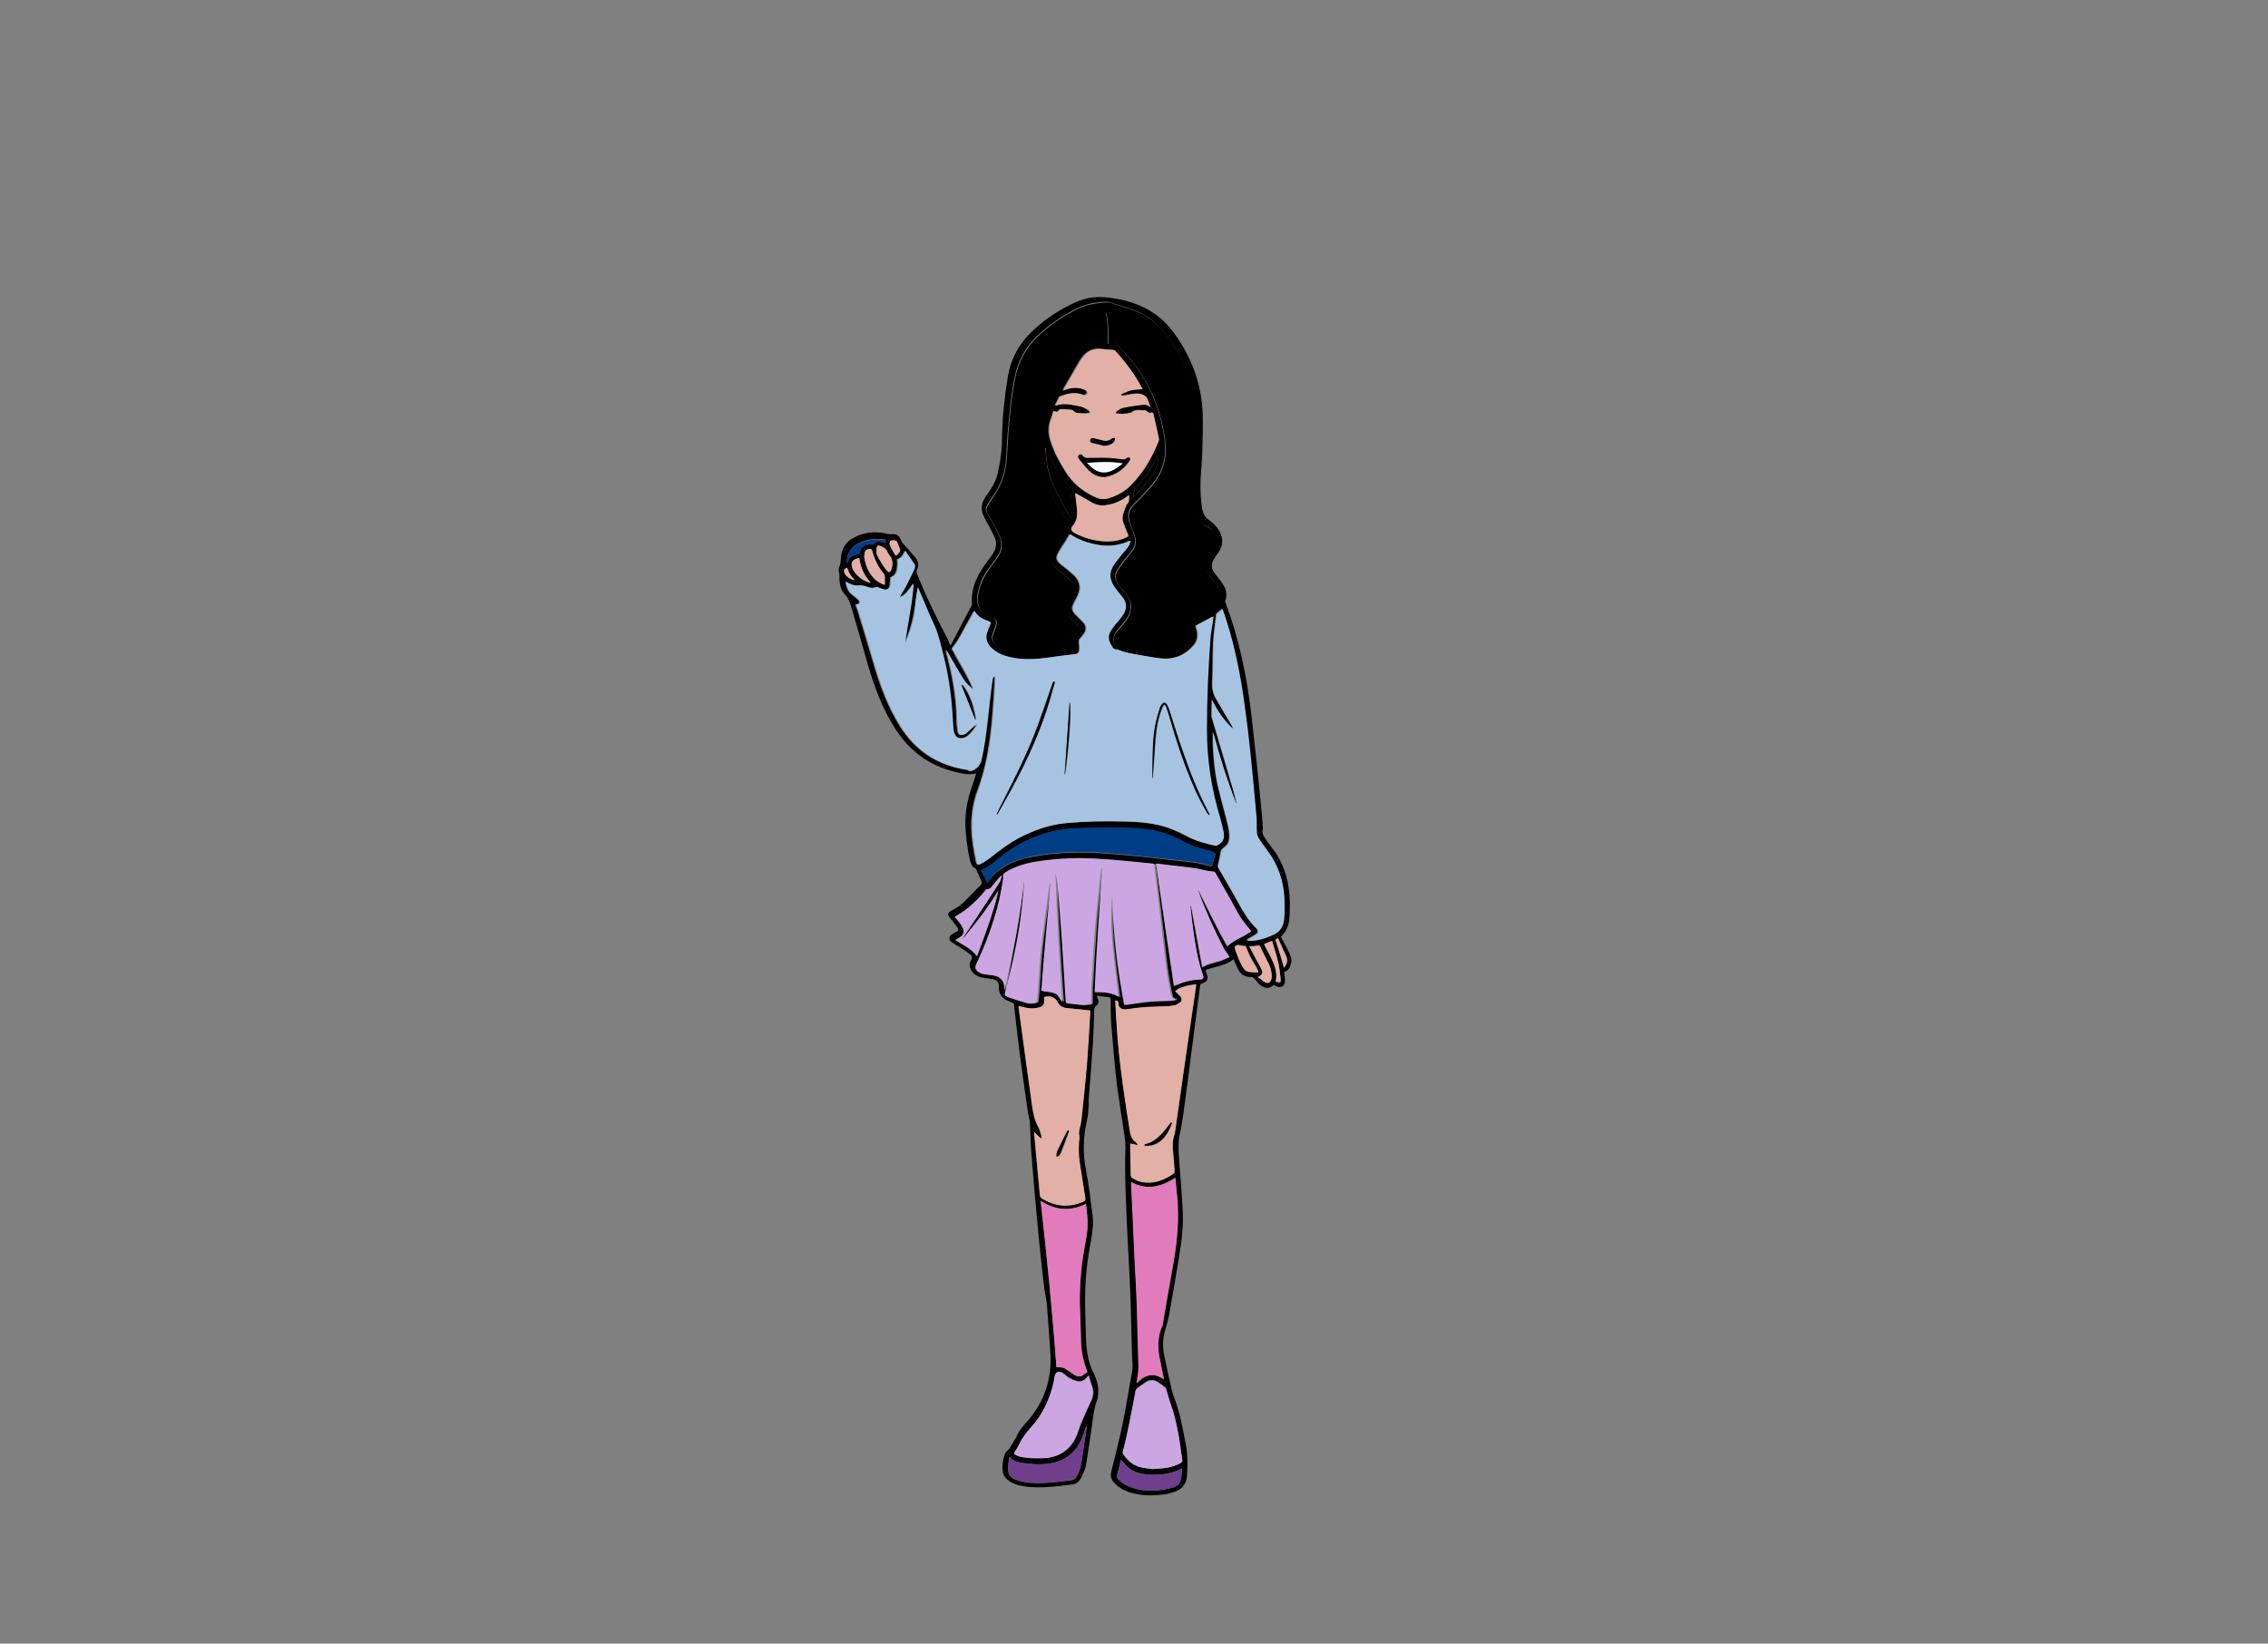 <?xml version="1.0" encoding="utf-8"?>
<!-- Generator: Adobe Illustrator 22.1.0, SVG Export Plug-In . SVG Version: 6.00 Build 0)  -->
<svg version="1.1" id="A" xmlns="http://www.w3.org/2000/svg" xmlns:xlink="http://www.w3.org/1999/xlink" x="0px" y="0px"
	 viewBox="0 0 690 500" style="enable-background:new 0 0 690 500;" xml:space="preserve">
<rect x="0" y="0" width="690" height="500" fill="#808080" stroke="none"/>
<style type="text/css">
	.st0{clip-path:url(#SVGID_2_);}
	.st1{clip-path:url(#SVGID_4_);}
	.st2{clip-path:url(#SVGID_4_);fill:#A6C4E2;}
	.st3{clip-path:url(#SVGID_4_);fill:#CCA6E2;}
	.st4{clip-path:url(#SVGID_4_);fill:#E2B0A6;}
	.st5{clip-path:url(#SVGID_4_);fill:#E27BBC;}
	.st6{clip-path:url(#SVGID_4_);fill:#003D87;}
	.st7{clip-path:url(#SVGID_4_);fill:#6F3F8E;}
	.st8{clip-path:url(#SVGID_4_);fill:#FFFFFF;}
</style>
<g>
	<g>
		<defs>
			<rect id="SVGID_1_" x="181" y="73.5" width="286.4" height="398.5"/>
		</defs>
		<clipPath id="SVGID_2_">
			<use xlink:href="#SVGID_1_"  style="overflow:visible;"/>
		</clipPath>
		<g class="st0">
			<defs>
				<rect id="SVGID_3_" x="181" y="73.5" width="286.4" height="398.5"/>
			</defs>
			<clipPath id="SVGID_4_">
				<use xlink:href="#SVGID_3_"  style="overflow:visible;"/>
			</clipPath>
			<path class="st1" d="M289.2,196.4c0.4-0.8,0.8-1.6,1.2-2.3c1.7-3.2,3.4-6.5,5.1-9.7c0.1-0.3,0.3-0.6,0.2-0.9
				c-0.3-3.8,1-7.2,3-10.3c0.9-1.5,2-2.8,3-4.2c1.4-1.9,1.8-3.9,0.7-6c-0.6-1.3-1.3-2.5-2-3.8c-0.4-0.8-0.9-1.7-1.3-2.6
				c-0.8-1.9-0.4-3.8,0.7-5.4c1.6-2.3,3.3-4.7,3.8-7.5c0.5-2.3,0.9-4.7,1.1-7c0.2-1.9,0.1-3.8,0.2-5.7c0.1-2.4,0.2-4.8,0.5-7.2
				c0.3-3.1,0.7-6.1,1.2-9.1c0.9-5.5,3.4-10.1,7.4-13.9c3.9-3.7,8.4-6.7,13.3-8.9c2.6-1.1,5.4-1.7,8.3-1.5c5.9,0.4,11.5,2,16.3,5.5
				c3,2.2,5.3,5.2,7.3,8.4c4.1,6.6,6.4,13.7,6.7,21.5c0.1,3.6,0,7.2-0.1,10.8c0,1.9-0.2,3.8-0.3,5.7c-0.4,4.1-0.4,8.2,0.2,12.2
				c0.2,1.5,0.8,2.8,2.1,3.7c1.3,0.9,2.4,2,3.2,3.4c1.2,2.2,1.1,4.3-0.2,6.3c-0.5,0.7-1,1.4-1.4,2.1c-1.1,1.6-0.9,3.3,0.4,4.7
				c0.8,1,1.6,2,2.3,3.1c1,1.5,1.3,3.2,0.7,4.9c-0.1,0.2,0,0.5,0.1,0.8c4,10.6,6.3,21.7,7.7,33c1.2,10.3,2.3,20.7,3.3,31.1
				c0.1,1.4,0.2,2.7,0.3,4.1c0,0.1,0,0.3,0,0.4c-0.4,1.3,0.3,2.4,1,3.4c1,1.4,2,2.7,3,4.1c2.9,4.5,4.1,9.5,4.2,14.8
				c0,1.5,0,3.1-0.1,4.6c-0.1,2.3-0.9,4.3-2.6,6c0.5,1,1.1,2,1.6,3c0.5,0.9,0.9,1.8,1.3,2.7c0.4,1,0.4,2,0,3
				c-0.3,0.9-0.8,1.7-1.9,1.9c0.1,0.8,0.1,1.5,0.2,2.2c0,0.8,0.1,1.7-0.7,2.2c-0.9,0.5-1.7,0.2-2.5-0.3c-0.1,0-0.1,0-0.2-0.1
				c-1.3,1.3-2.8,1.3-4.5-0.3c-0.5-0.5-0.9-1.2-1.5-1.7c-0.2-0.2-0.5-0.4-0.7-0.4c-2.1,0.1-3.5-0.8-4.3-2.7
				c-0.4-0.9-0.8-1.7-1.2-2.7c-1.8,1.4-3.8,2-6,2.5c-0.7,0.2-1.4,0.4-2.1,0.6c-0.4,0.1-0.5,0.4-0.3,0.8c0.1,0.2,0.1,0.3,0.2,0.5
				c0.6,1.6,0.3,2.4-1.3,2.9c-0.5,0.1-0.6,0.4-0.7,0.8c-1.4,10.8-2.8,21.6-4.2,32.3c-0.6,4.2-1,8.4-1.9,12.5
				c-0.6,2.6-0.5,5.2-0.3,7.8c0.4,5.1,0.8,10.2,1.1,15.3c0.3,4.9-0.3,9.7-1.1,14.6c-1,6-2,12-3.1,18c-0.3,1.6-0.9,3.2-1.3,4.8
				c-0.6,2.4-0.6,4.8-0.1,7.2c0.7,3.5,1.5,7,2.3,10.5c0.4,1.6,1.1,3.2,1.6,4.8c1.3,4.1,2,8.3,2.8,12.5c0.5,2.9,0.4,5.9,0.2,8.8
				c-0.2,2.4-1.4,4-3.7,4.8c-1,0.3-2.1,0.7-3.1,0.8c-3.3,0.4-6.5,0.5-9.8-0.4c-2-0.5-3.8-1.4-5.3-2.9c-1.1-1-1.5-2.2-1.1-3.7
				c1.2-4.8,2.4-9.5,3.4-14.3c1.1-5.3,1.9-10.6,2.9-15.9c0.3-1.6,0.1-3.3,0-4.9c-0.2-6.9-0.3-13.9-0.6-20.8
				c-0.2-5.3-0.5-10.5-0.8-15.8c-0.4-9-0.9-18-0.6-26.9c0-1.2-0.1-2.4-0.3-3.6c-0.8-5.1-1.6-10.2-2.3-15.4
				c-0.7-6.1-1.2-12.1-1.7-18.2c-0.2-2.6-0.2-5.1-0.2-7.7c0-0.5-0.2-0.7-0.6-0.8c-1.2-0.1-2.3-0.2-3.6-0.4c0.1,0.4,0.2,0.7,0.3,0.9
				c0.4,1,0.2,1.6-0.6,2.3c-0.3,0.2-0.4,0.5-0.5,0.9c-0.1,3.4-0.2,6.9-0.4,10.3c-0.4,5.8-0.8,11.5-1.3,17.3c0,0.7,0.1,1.4,0,2
				c-0.1,1.4-0.2,2.8-0.5,4.2c-1.2,5.1-1.3,10.1-0.3,15.2c0.9,4.6,1.4,9.2,2,13.8c0.4,3-0.2,5.9-0.7,8.8c-1.4,7.2-1.8,14.4-1.5,21.7
				c0.1,2.5,0.1,4.9,0.2,7.4c0.1,2.7,0.5,5.4,1.4,7.9c0.4,1.2,1.1,2.3,1.5,3.5c0.8,1.9,1,4,0.7,6c0,0.2,0,0.3-0.1,0.5
				c-1.1,2.6-1.3,5.4-1.7,8.1c-0.6,4-1.1,7.9-1.8,11.9c-0.2,1.4-0.9,2.7-1.5,4c-0.6,1.2-1.6,1.9-2.9,2c-3.9,0.5-7.9,1-11.8,0.8
				c-1.8-0.1-3.6-0.3-5.3-0.9c-0.8-0.3-1.6-0.7-2.3-1.3c-1-0.8-1.6-1.9-1.6-3.2c-0.1-1.7,0.2-3.4,0.8-4.9c0.2-0.4,0.6-0.7,0.9-1
				c0.1-0.1,0.2-0.2,0.3-0.3c0.6-0.9,1.1-1.8,1.7-2.8c0.2-0.3,0.4-0.5,0.5-0.8c0.7-2,2.2-3.5,3.5-5c4.9-5.7,7.2-12.3,6.9-19.8
				c-0.2-4.2-0.6-8.4-0.9-12.7c-0.1-1.2-0.1-2.4-0.3-3.7c-0.2-1.4-0.5-2.7-0.7-4.1c-0.2-1.7-0.4-3.5-0.6-5.2
				c-0.6-5.6-1.2-11.2-1.7-16.8c-0.6-6.7-1.2-13.4-1.7-20.1c-0.2-2.9-0.2-5.8-0.4-8.6c-0.1-1-0.5-2-0.6-3
				c-0.9-6.3-1.8-12.5-2.6-18.8c-0.6-4.6-1.1-9.2-1.6-13.8c0-0.2-0.3-0.5-0.5-0.6c-0.6-0.3-1.3-0.5-1.9-0.8
				c-1.4-0.7-2.1-1.9-2.2-3.4c0-0.2,0-0.5,0-0.7c0-1.2-0.5-1.9-1.7-2.2c-0.9-0.2-1.8-0.3-2.6-0.4c-1.5-0.2-2.9-0.6-3.9-2
				c-0.8-1.1-1-2.3-0.2-3.5c0.4-0.7,0.3-1.2-0.4-1.7c-1.1-0.9-2.3-1.6-3.5-2.4c-0.7-0.4-1.4-0.8-2.1-1.3c-0.9-0.7-0.9-1.6,0-2.3
				c0.4-0.3,0.9-0.6,1.4-0.8c0.7-0.4,0.8-0.6,0.4-1.3c-0.3-0.5-0.7-1-1.1-1.5c-0.5-0.6-1-1.2-1.5-1.9c-0.5-0.7-0.2-1.2,0.5-1.6
				c1.2-0.7,2.6-1.4,3.6-2.4c2-1.8,3.7-3.8,5.6-5.6c0.4-0.4,0.4-0.7,0.1-1.3c-0.5-1-0.9-2.1-1.4-3.2c-0.1-0.2-0.2-0.4-0.3-0.5
				c-0.8-0.3-1.2-0.9-1.4-1.6c-0.3-0.7-0.4-1.5-0.6-2.3c-0.6-3.1-1-6.2-1.1-9.4c-0.1-4.3,0.8-8.4,2.3-12.5c0.4-1.1,0.7-2.2,1-3.1
				c-1,0.1-1.9,0.3-2.8,0.2c-1.4-0.1-2.7-0.5-4-0.8c-7.7-1.9-13.6-6.4-17.9-13.1c-3.9-6.1-6.3-12.7-8.3-19.5
				c-1.6-5.8-3.3-11.6-5-17.4c-0.1-0.5-0.3-0.9-0.5-1.4c-0.3-0.9-0.7-1.7-1.4-2.4c-1.4-1.5-1.8-3.5-1.7-5.5c0-0.4,0-0.7-0.1-1.1
				c-0.2-0.8-0.2-1.5,0.2-2.2c0.1-0.2,0.1-0.5,0.2-0.8c0.1-0.9,0.1-1.9,0.3-2.8c0.5-2.2,1.7-3.9,3.7-4.9c2.9-1.6,6-2,9.3-1.4
				c0.8,0.2,1.7,0.4,2.5,0.3c1.4-0.1,2.2,0.6,2.7,2c0.1,0.3,0.3,0.7,0.6,0.9c1.2,1.4,2.4,2.7,3.6,4.1c1,1.1,1.2,2.4,0.6,3.8
				c-0.2,0.5-0.2,1,0.1,1.5c2.7,6.9,6.1,13.6,9.5,20.2C288.8,195.8,289,196.1,289.2,196.4 M279.2,178.6c-0.4,2.8-0.8,5.8-1.4,8.7
				c-0.6,2.9-1.5,5.7-2.7,8.4c0.8-6.1,2.2-12.1,2.6-18.2c-0.6,0.8-1.1,1.7-1.8,2.4c-0.6,0.7-1.3,1.4-2.4,1.8
				c0.1-0.3,0.2-0.5,0.3-0.7c0.5-1,1.1-1.9,1.7-2.9c0.8-1.6,1.7-3.2,2.4-4.9c0.2-0.4,0.3-1.1,0.1-1.5c-0.9-1.4-1.9-2.7-2.9-4.2
				c-0.3,1.4-1.2,2.2-2.3,2.7c0,0.4,0.1,0.8,0.1,1.3c-0.1,1.7-0.2,3.4-2.1,4.1c-0.1,0.8-0.1,1.7-0.2,2.4c-0.1,1-0.8,1.5-1.8,1.3
				c-0.6-0.1-1.2-0.4-1.8-0.6c-0.2-0.1-0.5-0.1-0.7-0.1c-0.8,0.3-1.7,0.3-2.4,0c-1-0.4-1.9-0.6-3-0.5c-1.3,0.1-2.6-0.5-3.8-1.2
				c0.3,1.6,0.7,3,2,4c0.5,0.4,1,0.8,1.5,1.2c0.2,0.2,0.5,0.4,0.6,0.7c0.3,0.5,0,1-0.6,1c-0.1,0-0.3,0-0.5,0
				c0.3,0.9,0.7,1.7,0.9,2.5c1.6,5.4,3.3,10.8,4.9,16.3c1.9,6.4,4.2,12.6,7.8,18.3c4.6,7.4,11.2,11.8,19.8,13.2
				c0.3,0,0.6,0.1,0.8,0.2c0.7,0.4,1.3,0.2,1.8-0.1c1.1-0.7,1.9-1.6,2.2-2.9c0.9-4.2,1.5-8.5,2-12.8c0.4-3.7,0.9-7.4,1.3-11.1
				c0.1-0.4,0.2-0.9,0.3-1.3c0.1-0.2,0.3-0.3,0.4-0.4c0.1,0.1,0.2,0.3,0.2,0.5c0,0.4,0,0.8,0,1.2c-0.2,3.4-0.4,6.8-0.7,10.2
				c-0.6,7.9-1.8,15.7-4.6,23.1c-2.6,7.1-2,14.2-0.4,21.3c0.2,1.1,0.5,1.3,1.5,0.7c1-0.5,2-1.2,2.9-1.9c2.6-2.1,5.2-4.1,8.2-5.7
				c4.6-2.5,9.4-4.3,14.6-4.7c5.9-0.5,11.9-0.6,17.9-0.5c3.4,0.1,6.8,0.3,10.1,1c3.1,0.7,6,1.9,8.8,3.4c2.8,1.5,5.9,2.3,8.9,3
				c0.1,0,0.2,0,0.3-0.1c1.8-0.9,2.4-2,2-4c-0.2-1.4-0.6-2.9-1-4.2c-2.7-8.8-4.1-17.8-4.1-27c0-9.4,0.4-18.7,1.1-28.1
				c0.1-1.2,0.3-2.3,0.5-3.5c0.1-1,0.3-1.9,0.4-2.9c-1.5,0.8-3,1.6-4.5,2.4c-0.8,0.4-0.9,0.4-0.6,1.3c0.7,1.9,0.4,3.7-0.9,5.2
				c-2.6,3-5.9,4.3-9.9,3.9c-1.7-0.2-3.4-0.5-5.2-0.8c-2.7-0.5-5.5-0.8-8-1.9c-0.1,0-0.2-0.1-0.2-0.1c-0.6,0.2-1-0.2-1.3-0.5
				c-1.6-2.2-1.6-3.8-0.3-5.6c0.6-0.8,1.4-1.6,2-2.5c0.6-0.8,1.3-1.5,1.7-2.3c0.9-1.7,0.8-3.4-0.5-5c-0.8-0.9-1.6-1.9-2.3-2.9
				c-1.8-2.5-1.8-4.7,0-7.3c0.7-1,1.5-1.9,2.2-2.8c0.7-0.8,1.4-1.7,2-2.5c0.3-0.4,0.4-1,0.6-1.5c-0.1,0-0.1-0.1-0.2-0.1
				c-3,1.4-6.1,1.8-9.3,1.3c-3.2-0.5-6.1-1.5-8.9-3.3c-0.4,0.6-0.7,1.1-1,1.7c-0.9,1.3-1.8,2.6-2.5,4c-0.8,1.4-0.6,2.2,0.6,3.3
				c0.6,0.6,1.4,1.1,2,1.6c0.9,0.8,1.8,1.5,2.6,2.3c1.4,1.6,1.7,3.4,0.9,5.4c-0.3,0.7-0.7,1.5-1.1,2.2c-1.1,2-1,2.7,0.6,4.3
				c0.3,0.3,0.7,0.6,1,1c0.3,0.3,0.6,0.6,0.9,0.9c1.1,1.2,1.2,2.3,0.3,3.6c-0.3,0.5-0.8,1-1.2,1.5c-0.3,0.3-0.3,0.6-0.3,1.1
				c0.1,0.7,0.2,1.5,0.1,2.3c0,0.8-0.6,1.2-1.3,1.3c-2.6,0.3-5.3,0.6-7.9,1c-3.8,0.6-7.7,0.8-11.5,0c-2.3-0.5-4.5-1.2-6.2-3
				c-1.4-1.4-1.8-3.1-1.1-5c0.3-0.7,0.5-1.3,0.8-2c0.2-0.5,0.1-0.8-0.4-1c-1.8-0.6-3.3-1.5-4.4-3.2c-0.6,1.1-1.1,2.1-1.7,3.1
				c-1.6,2.8-2.9,5.8-5.1,8.4c2.1,4.1,4.7,7.9,6.4,12.2c-0.2,0-0.4-0.1-0.5-0.2c-0.8-0.9-1.8-1.7-2.5-2.8c-1.7-2.7-3.2-5.4-4.8-8.2
				c-0.1-0.2-0.2-0.4-0.3-0.6c-0.1,0.2,0,0.4,0,0.6c1.8,6.7,3.1,13.5,3.2,20.4c0,1.2,0.1,2.4,0.3,3.6c0.1,1.1,0.6,1.4,1.6,1.2
				c0.4-0.1,0.7-0.3,1-0.5c0.8-0.7,1.5-1.4,2.3-2.1c0.3-0.2,0.5-0.4,0.9-0.7c-0.3,1.2-2.5,3.7-3.5,4.1c-2,0.7-3.3,0.1-3.6-1.9
				c0-0.2-0.1-0.4-0.1-0.6c-0.1-1.9-0.3-3.9-0.4-5.8c-0.5-6-1.5-11.9-2.9-17.7c-0.7-2.8-1.3-5.5-2.5-8.1c-1.7-3.8-3.3-7.7-5-11.5
				C279.2,178.6,279.2,178.5,279.2,178.6 M339,195.8c0.5,0.2,1,0.3,1.5,0.5c0.9,0.3,1.8,0.7,2.8,0.9c3.2,0.6,6.5,1.2,9.8,1.6
				c3,0.4,5.6-0.5,7.8-2.4c1.5-1.3,2.2-2.9,1.3-4.9c0-0.1-0.1-0.2-0.1-0.2c-0.4-1.2-0.1-1.9,1-2.5c0.9-0.5,1.8-0.8,2.6-1.3
				c1.7-0.9,3.2-2,4.4-3.5c1.4-1.8,1.6-3.4,0.4-5.4c-0.3-0.6-0.8-1.1-1.1-1.6c-0.7-1-1.4-2-2.1-3c-0.8-1.3-0.7-2.7,0.1-4.1
				c0.3-0.4,0.6-0.9,0.8-1.3c0.4-0.7,0.9-1.3,1.3-2c1.1-2,0.2-5-1.8-6.2c-0.1-0.1-0.2-0.1-0.3-0.1c-0.5-0.3-1-0.6-1.4-1
				c-1.1-1.1-1.6-2.4-1.9-3.9c-0.6-2.9-0.6-5.8-0.6-8.7c0.1-5.2,0.2-10.4,0.3-15.6c0-2.5,0.1-5-0.2-7.5c-0.8-7.4-3.4-14.2-7.7-20.3
				c-2.8-3.9-6.1-7.2-10.7-8.9c-2.6-1-5.3-1.7-7.9-2.6c-0.1,0-0.2,0-0.4,0c-3.1,0-6,0.5-8.8,1.8c-4.7,2.2-8.9,5.1-12.7,8.7
				c-3.5,3.4-5.7,7.5-6.7,12.3c-1.1,5.5-1.6,11.1-2.1,16.7c-0.3,3-0.3,6-0.6,9c-0.4,3.5-1.3,6.8-3.4,9.8c-0.8,1.1-1.5,2.3-2.2,3.4
				c-0.6,0.9-0.6,1.7-0.1,2.6c0.9,1.5,1.7,2.9,2.5,4.4c0.5,0.9,0.9,1.9,1.3,2.8c0.8,2,0.6,4-0.6,5.8c-0.7,1.1-1.5,2.2-2.3,3.2
				c-2.1,2.7-3.5,5.7-3.9,9.1c-0.3,2.9,0.8,4.8,3.5,5.9c0.2,0.1,0.4,0.2,0.6,0.2c1.5,0.6,1.9,1.5,1.4,3.1c-0.2,0.6-0.5,1.2-0.7,1.8
				c-0.6,1.5-0.4,2.7,0.9,3.8c0.9,0.7,1.8,1.2,2.8,1.6c2.5,1,5.2,1.3,7.8,1.1c3-0.2,6-0.7,9-1.1c1.4-0.2,2.7-0.3,4.1-0.4
				c0-0.1,0-0.3-0.1-0.4c-0.4-1.2-0.3-2.4,0.5-3.4c0.2-0.3,0.5-0.6,0.8-1c0.8-1,0.8-1.5-0.1-2.4c-0.7-0.7-1.4-1.3-2-2
				c-1.6-1.8-1.8-3.3-0.7-5.5c0.4-0.7,0.7-1.4,1.1-2.1c0.7-1.6,0.5-3-0.7-4.2c-0.7-0.7-1.4-1.2-2.1-1.8c-0.8-0.7-1.7-1.3-2.5-2.1
				c-1.3-1.3-1.6-2.8-0.8-4.5c0.4-0.9,1-1.8,1.5-2.6c0.8-1.4,1.7-2.8,2.6-4.2c0.1-0.2,0.3-0.2,0.4-0.3c-0.1-0.2-0.2-0.4-0.2-0.6
				c0.2-0.8,0-1.6-0.4-2.4c-0.4-0.8-0.8-1.6-1.3-2.4c-1.7-2.8-3.2-5.6-4.4-8.6c-2-5.2-2.8-10.4-1.8-15.9c0.7-3.7,2-7.1,3.5-10.5
				c2-4.4,4.3-8.7,7-12.7c2-2.9,4.7-4.2,8.3-3.6c0.2,0,0.5,0.1,0.7,0.1c-0.6-3.3-0.2-6.5,0.4-9.6c0.3,1.6,0.5,3.2,0.6,4.9
				c0.1,1.6,0,3.3,0,5c0.3,0,0.6,0.1,0.8-0.1c0.8-0.7,1-0.7,1.7,0c7.2,7,12,15.3,14.1,25.1c0.6,2.8,1,5.6,0.8,8.4
				c-0.3,3.5-1.6,6.6-3.8,9.2c-1.7,2-3.5,4-5.4,5.8c-2.1,2-2.6,4.1-1.3,6.7c0.5,1.1,0.9,2.2,1.2,3.3c0.5,1.5,0.3,2.9-0.6,4.2
				c-0.7,1-1.6,2-2.4,3c-0.8,1-1.6,2.1-2.3,3.2c-0.7,1.2-0.7,2.5,0,3.7c0.3,0.5,0.6,1,0.9,1.4c0.6,0.8,1.3,1.6,2,2.4
				c0.7,0.8,1.1,1.8,1.2,2.9c0.2,1.9-0.5,3.6-1.7,5.1c-0.8,1-1.7,2.1-2.6,3.1C338.8,193.3,338.5,194.5,339,195.8 M311.7,265.9
				c0.1,0,0.2,0,0.3,0c0,0.9,0,1.8,0,2.7c-0.4,7.2-1.4,14.4-2.9,21.5c-0.9,4.1-1.9,8.1-2.9,12.1c-0.1,0.5,0,0.8,0.4,1
				c0.2,0.1,0.4,0.3,0.7,0.3c1.7,0.5,3.4,1.1,5.1,1.6c1,0.3,2.1,0.3,3.1,0c0.2-0.1,0.4-0.3,0.5-0.5c0.1-1,0.2-2.1,0.3-3.1
				c0.3-4.5,0.5-9,1-13.5c0.6-5.4,1.4-10.7,2.1-16.1c0.1-1,0.4-2.1,0.5-3.1c0.1,0,0.1,0,0.2,0c-0.9,11-2.1,21.9-2.8,32.7
				c1.4,0.2,2.7,0.3,3.9,0.7c1.3,0.4,1.6,1.8,2.5,2.7c-0.9-13.1-1.7-26.2-2.1-39.3c0.2,0.8,0.4,1.7,0.5,2.6
				c0.4,4.4,0.8,8.8,1.1,13.3c0.5,7.7,1,15.4,1.5,23.2c0,0.4,0.2,0.6,0.6,0.6c1.5,0.1,3,0.4,4.5,0.5c0.7,0,1.5-0.1,2.2-0.2
				c0.4,0,0.5-0.3,0.5-0.7c0-1.9-0.1-3.8,0.1-5.7c0.3-5.8,0.7-11.6,1.1-17.3c0.4-5,1-9.9,1.5-14.9c0.1-1,0.3-1.9,0.4-2.8
				c0.1,0,0.1,0,0.2,0c-0.8,12.6-1.8,25.1-2.3,37.7c2.6-0.1,5.1,0.1,7.3,1.4c-0.6-5.1-1.3-10.3-1.8-15.4c-0.5-5.1-0.6-10.3-0.1-15.5
				c0.1,11.3,1.5,22.4,3.6,33.4c0.2,0,0.4-0.1,0.6-0.1c2.2-0.3,4.4-0.7,6.7-0.9c2.2-0.2,4.4-0.2,6.7-0.3c0.5,0,1.1-0.2,1.6-0.3
				c-0.1-0.3-0.2-0.4-0.3-0.4c-0.6,0.1-0.8-0.3-0.9-0.7c-0.2-0.7-0.4-1.4-0.5-2.1c-0.4-2.2-0.8-4.4-1.1-6.6
				c-1.2-10.3-2.4-20.6-3.6-30.9c0-0.4-0.1-0.7-0.6-0.7c-5.2-0.5-10.3-1.1-15.5-1.4c-6.5-0.4-12.9-0.2-19.3,0.7
				c-3.4,0.5-6.7,1.4-9.7,3.2c-0.7,0.4-1.2,0.8-0.9,1.7c0,0.1,0,0.2,0,0.2c-0.4,2.2-0.7,4.3-1.2,6.5c-1.6,6.9-4.1,13.5-7.1,19.9
				c-0.3,0.7-0.2,1.3,0.3,1.8c0.7,0.8,1.6,1,2.6,1.1c1,0.1,2.1,0.2,3.1,0.5c1.7,0.5,2.6,1.8,2.6,3.5c0,0.4,0,0.7,0.1,1.1
				C308.1,289.7,310.8,277.9,311.7,265.9 M376.2,244.3c-0.1,0-0.1,0-0.2,0.1c-2.8-7.1-5.1-14.4-7.1-21.9c0,1.4,0,2.7,0,3.9
				c0.2,4.5,0.6,9,1.7,13.4c0.9,3.8,2,7.5,2.9,11.3c0.3,1.1,0.4,2.3,0.4,3.4c0,1.2-0.4,2.3-1.5,3.1c-0.7,0.5-1.1,1-1.2,1.9
				c-0.1,1.1-0.5,2.3-0.7,3.4c-0.1,0.4-0.1,0.8,0.1,1.1c2,3.4,4,6.8,5.9,10.3c1.6,2.9,3.2,5.7,5.6,8c0.8,0.8,0.6,1.4-0.4,2
				c-0.9,0.5-1.7,1-2.5,1.5c0.3,0.2,0.5,0.2,0.7,0.2c2.6,0.1,5-0.8,7.3-1.8c2.1-0.9,3.1-2.6,3.3-4.8c0.2-1.9,0.2-3.9,0.1-5.8
				c-0.1-5.5-1.8-10.5-5.1-14.9c-1-1.3-1.9-2.7-2.8-4c-0.3-0.5-0.4-1.2-0.5-1.8c-0.1-1.4,0-2.9-0.1-4.3c-1.1-12.3-2.3-24.6-4-36.9
				c-1.3-8.9-3.2-17.7-6.2-26.2c-0.1-0.2-0.2-0.4-0.2-0.6c0,0.1,0.1,0.1,0.1,0.2c-0.6,0.5-1.1,0.9-1.7,1.4c-0.1,0.1-0.2,0.2-0.2,0.4
				c-0.3,2.8-0.7,5.6-0.9,8.4c-0.2,4-0.1,8.1-0.3,12.1c-0.1,1.8,0.2,3.5,1.1,5c1.5,2.7,3.1,5.3,4.7,8c0.2,0.3,0.4,0.6,0.5,0.9
				c-0.1,0-0.1,0.1-0.2,0.1c-2.7-2.4-4.7-5.4-6.2-8.7c-0.1,1.7-0.1,3.4-0.1,5.1c0,0.3,0.1,0.5,0.2,0.8c2,6.7,3.9,13.4,5.9,20.1
				C375.4,240.7,375.8,242.5,376.2,244.3 M314.6,344.4c0,0.2,0,0.4,0,0.6c0.2,2.6,0.5,5.1,0.7,7.7c0.3,3.6,0.7,7.1,1,10.7
				c0,0.4,0,0.8,0.5,1.1c4,2.5,8.2,3,12.6,1.1c0.6-0.3,0.8-0.6,0.7-1.2c-0.6-3.6-1.1-7.3-1.7-10.9c-0.3-2-0.4-4.1-0.2-6.1
				c0-0.6,0.2-1.2,0.1-1.8c-0.2-0.8,0-1.5,0.1-2.3c0.2-0.8,0.4-1.5,0.5-2.3c0.6-5.7,1.2-11.3,1.7-17c0.4-5.2,0.7-10.4,1-15.7
				c0-0.4,0-0.7,0-0.9c-2.3-0.2-4.6-0.5-6.8-0.7c-1.4-0.1-2.5-0.6-3.2-2c-0.7-1.4-2.4-1.9-4-1.4c0,0.5,0,1,0,1.5
				c0,0.7-0.4,1.3-1.1,1.5c-0.3,0.1-0.7,0.3-1.1,0.3c-1.7,0.4-3.3,0-4.9-0.4c-0.2-0.1-0.4-0.1-0.7-0.1c0.3,2.5,0.7,5,1,7.4
				c1.1,7.8,2.1,15.5,3.2,23.3c0.3,2.1,0.7,4.1,1.8,6c0.5,0.9,0.7,1.9,1,2.9c0,0.2,0,0.3,0,0.5c-0.1,0-0.1,0.1-0.2,0.1
				C316,345.7,315.3,345,314.6,344.4 M344,347.9c0,0.1-0.1,0.2-0.1,0.3c0,3.2,0.1,6.3,0.2,9.5c0,0.2,0.2,0.5,0.4,0.7
				c1.3,0.9,2.7,1.4,4.3,1.4c3.2,0.2,5.9-1.1,8.4-2.8c0.2-0.1,0.2-0.5,0.2-0.7c-0.1-1.7-0.3-3.4-0.4-5.1c-0.2-2.1-0.4-4.1,0.4-6.1
				c0.1-0.3,0.2-0.7,0.2-1.1c1-7,2-14.1,3-21.1c1-7.1,2.1-14.2,3.1-21.2c0.1-0.7,0.2-1.4,0.3-2.2c-2,0.3-3.8,0.6-5.5,1.4
				c-0.3,0.2-0.6,0.4-0.9,0.7c0.6,0.6,1.1,1.1,1.6,1.6c0.5,0.6,0.5,1.3-0.1,1.8c-0.5,0.4-1.1,0.7-1.7,0.9c-1,0.2-2,0.2-3,0.3
				c-2.2,0.1-4.4,0.1-6.5,0.3c-1.7,0.1-3.4,0.4-5.1,0.6c-1.2,0.1-2.5-0.4-2.5-1.9c0-0.6-0.4-0.7-0.9-0.8c0,0.2,0,0.3,0,0.5
				c0.2,3.8,0.4,7.5,0.7,11.3c0.8,9.4,2.2,18.7,3.7,27.9c0.2,1.4,0.6,2.6,1.8,3.4c0.2,0.2,0.4,0.5,0.6,0.7c0,0.1-0.1,0.1-0.1,0.2
				C345.4,348.2,344.7,348.1,344,347.9 M320.5,125c-0.3,0.7-0.5,1.5-0.8,2.1c-1,2.3-1,4.7-0.2,7.1c1.1,3.3,2.7,6.3,4.5,9.2
				c2.2,3.5,5.3,6.1,9.1,7.8c1.3,0.6,2.6,0.7,3.9,0.3c2.7-0.8,5-2.2,7-4.2c3.7-3.8,6.3-8.3,8.2-13.2c0.1-0.3,0.1-0.6,0.1-0.8
				c-0.5-2.4-1.1-4.8-1.6-7.2c-0.1-0.2-0.2-0.5-0.2-0.7c-0.8,0.2-1.4,0.3-1.9-0.5c0-0.1-0.2-0.1-0.3-0.1c-1.4,0-2.9-0.5-4.2,0.6
				c-0.1,0.1-0.2,0.1-0.3,0.1c-1.4,0.4-2.9,0.4-4.3,0.2c-0.3,0-0.4-0.3-0.2-0.5c0.6-0.4,1.3-1,2-1.2c1.9-0.4,3.8-0.7,5.7-0.9
				c1.1-0.1,2.5-0.2,3,1.3c-0.3-1-0.8-2-1.1-3c-0.3-1-1-1.4-2-1.6c-0.6-0.1-1.2-0.2-1.7-0.1c-1.3,0.1-2.5,0.4-3.8,0.6
				c-0.2,0-0.4-0.1-0.6-0.1c0.1-0.2,0.1-0.4,0.3-0.5c0.8-0.4,1.7-0.9,2.6-1c1.2-0.3,2.4-0.3,3.6-0.4c0,0,0-0.1,0-0.1
				c-2.2-4.2-5-8-8.2-11.5c-0.1-0.2-0.4-0.3-0.6-0.3c-1.1-0.1-2.3-0.2-3.4-0.3c-2.5-0.3-4.5,0.5-6,2.6c-0.2,0.3-0.4,0.5-0.6,0.8
				c-1.7,2.9-3.3,5.8-5,8.6c-0.1,0.2-0.2,0.4-0.3,0.6c0.1,0,0.1,0,0.1,0c0.2-0.1,0.3-0.1,0.5-0.2c1.8-0.7,3.7-0.8,5.5-0.2
				c0.3,0.1,0.7,0.3,1,0.5c0.2,0.2,0.3,0.6,0.2,0.8c-0.1,0.2-0.4,0.4-0.7,0.5c-0.2,0.1-0.4,0-0.6-0.1c-2.3-0.9-4.6-0.3-6.8,0.5
				c-0.1,0-0.2,0.1-0.3,0.2c-0.4,0.9-0.8,1.7-1.3,2.6c0.7-0.1,1.3-0.3,1.9-0.4c0.6-0.1,1.2,0,1.8,0c0.3,0,0.6,0,0.9,0.1
				c2,0.3,4.1,0.4,5.7,1.9c0.1,0.1,0.2,0.3,0.4,0.5c-0.2,0.1-0.3,0.2-0.5,0.2c-0.5,0.1-0.9,0.1-1.4,0.1c-1.2-0.1-2.5,0.1-3.5-1
				c-0.1-0.1-0.2-0.1-0.3-0.1c-1-0.1-2-0.1-3-0.2c-0.2,0-0.5,0.1-0.7,0.2C321.7,125.4,321.4,125.5,320.5,125 M351.7,262.7
				c1.8,12.5,3.6,24.9,5.4,37.3c0.8-0.3,1.6-0.7,2.5-1c1.9-0.6,3.8-1,5.7-1c0.6,0,0.9-0.4,0.7-0.9c-0.5-1.6-1.1-3.1-1.4-4.8
				c-1.2-5.1-1.8-10.3-2.4-15.4c0-0.4-0.1-0.8-0.1-1.2c0.1,0,0.1,0,0.2,0c1.1,6.2,2.3,12.4,3.4,18.6c0.7-0.3,1.3-0.7,1.9-0.9
				c1.3-0.4,2.6-0.7,3.8-1.1c0.9-0.3,1.8-0.8,2.6-1.1c-0.7-1-1.4-1.9-1.9-2.9c-2.9-5.5-5.4-11.1-7.5-16.9c0-0.1-0.1-0.2-0.1-0.3
				c0-0.1,0-0.2,0-0.3c2.9,5.8,5.7,11.6,8.8,17.1c0.8-0.6,1.5-1.2,2.3-1.7c0.9-0.5,1.8-0.9,2.7-1.4c0.8-0.5,1.6-0.9,2.3-1.4
				c-1.1-1.5-2.3-2.8-3.3-4.3c-1-1.5-1.8-3.2-2.7-4.8c-1.6-2.8-3.2-5.7-4.8-8.5c-0.2-0.4-0.5-0.5-0.9-0.6c-0.9-0.1-1.7-0.2-2.6-0.4
				c-1-0.2-1.9-0.5-2.9-0.6c-2.4-0.3-4.9-0.6-7.4-0.9C354.7,263,353.2,262.9,351.7,262.7 M357.6,358.3c-4.3,2.7-8.7,3.9-13.4,1.3
				c0,0.2,0,0.3,0,0.4c0.3,6.6,0.6,13.2,0.9,19.8c0.3,5.5,0.6,10.9,0.8,16.4c0.2,6.1,0.3,12.1,0.5,18.2c0.1,1.6,0,3.1-0.3,4.6
				c-0.1,0.5-0.1,1.1-0.2,1.6c0,0,0.1,0.1,0.1,0.1c2.4-2.5,5-3.3,8.1-1.1c-0.1-0.4-0.1-0.6-0.1-0.8c-0.4-1.8-0.7-3.6-1.1-5.4
				c-0.7-3.4-0.7-6.7,0.7-9.9c0.1-0.2,0.2-0.5,0.2-0.7c1-5.9,2.1-11.9,3.1-17.8c1.2-6.9,1.9-13.9,1.3-20.9
				C357.9,362.2,357.8,360.3,357.6,358.3 M330.8,417.5c0-0.1-0.1-0.3-0.1-0.4c-1-2.7-1.7-5.6-1.8-8.5c-0.1-3.1-0.1-6.2-0.3-9.3
				c-0.3-6.5,0.2-13,1.3-19.5c0.6-3.2,1.3-6.3,0.9-9.6c-0.1-1.3-0.3-2.6-0.4-4c-4.8,2.4-9.3,2-13.8-0.9c1.9,17,3.6,33.8,4.8,50.6
				c0.7,0,1.5-0.1,2.1,0.2c0.7,0.3,1.3,0.8,2,1.2c0.5,0.3,0.9,0.7,1.4,1c1,0.5,2,0.7,2.9-0.2C330,417.8,330.4,417.7,330.8,417.5
				 M300.4,268.5c0.7-0.8,1.2-1.6,1.8-2.2c0.6-0.7,1.4-1.3,2.1-1.8c2.9-2.1,6.1-3.2,9.6-3.8c7.6-1.5,15.4-1.6,23.1-1
				c6.6,0.5,13.3,1.2,19.9,2c3.6,0.4,7.3,0.6,10.8,1.7c0.3,0.1,0.7,0.1,1,0.1c0.4-1.3,0.7-2.6,1.1-3.8c-0.5-0.2-0.8-0.5-1.3-0.6
				c-3.1-0.7-6.1-1.6-8.9-3.2c-4.2-2.4-8.8-3.5-13.6-3.8c-6.2-0.4-12.4-0.2-18.7,0c-7.9,0.3-14.9,3-21.2,7.4
				c-2.5,1.8-4.6,4.1-7.6,5.3C299.2,265.9,299.8,267.2,300.4,268.5 M350.6,446.9c3.3-0.1,6.1-0.4,8.6-2c0.4-0.2,0.5-0.5,0.5-0.9
				c-0.4-2.4-0.6-4.9-1.1-7.3c-0.6-3.1-1.2-6.3-2.3-9.3c-0.6-1.5-1-3-1.4-4.6c-0.1-0.3-0.2-0.6-0.4-0.8c-0.7-0.6-1.5-1.2-2.3-1.7
				c-1.3-0.8-2.6-0.7-3.8,0.2c-0.8,0.6-1.6,1.1-2.4,1.7c-0.2,0.2-0.4,0.5-0.5,0.7c-1.2,6.2-2.3,12.5-3.9,18.6
				c-0.1,0.2,0,0.6,0.1,0.7c1.4,2.1,3.2,3.6,5.8,4.1C348.7,446.7,349.9,446.8,350.6,446.9 M331.2,418.4c-0.2,0.2-0.3,0.3-0.3,0.4
				c-0.8,1.1-1.9,1.6-3.2,1.3c-0.8-0.2-1.6-0.6-2.3-1c-0.7-0.4-1.3-1-2-1.5c-1.2-0.7-2.2-0.2-2.4,1.1c-0.1,0.6-0.2,1.2-0.3,1.8
				c-1.2,5-3.2,9.6-6.7,13.4c-0.9,1-1.8,2.2-2.6,3.3c-0.6,0.9-1.1,1.9-1.6,2.9c-0.3,0.6-0.7,1.1-1,1.6c-0.2,0.3-0.1,0.6,0.2,0.7
				c0.6,0.3,1.1,0.6,1.7,0.7c2.4,0.5,4.8,0.5,7.2,0.4c4.8-0.2,8.4-2.9,10-7.5c0.5-1.3,0.9-2.7,1.5-4c0.8-2,1.7-4,2.7-6
				c0.5-1.1,0.7-2.3,0.5-3.4C332.1,421.3,331.7,419.9,331.2,418.4 M327.2,150c0,0.1,0,0.2,0,0.4c0.2,1.4,0.3,2.8,0.5,4.3
				c0.2,1.9,0.1,3.8-1.3,5.3c-0.7,0.8-0.4,1.7,0.5,2.1c2.6,1.3,5.3,2.2,8.2,2.5c2.7,0.3,5.3,0,7.8-1.2c0.4-0.2,0.5-0.4,0.3-0.9
				c-0.5-1.1-0.9-2.3-1.4-3.5c-0.7-2,0.4-3.7,1-5.5c1-0.8,0.6-1.8,0.8-2.9c-0.3,0.2-0.4,0.3-0.6,0.4c-2,1.5-4.2,2.3-6.6,2.7
				c-1.5,0.2-2.8-0.1-4.1-0.8C330.5,151.9,328.9,150.9,327.2,150 M307.2,443.3c-0.1,0-0.1,0-0.2,0c-0.1,1.1-0.3,2.3-0.3,3.4
				c-0.1,1.7,0.7,2.8,2.2,3.4c1.5,0.6,3.1,0.9,4.7,1c4.2,0.3,8.3-0.3,12.4-0.8c0.7-0.1,1.2-0.5,1.5-1c0.5-1,1-2,1.2-3
				c0.4-1.5,0.6-3.1,0.8-4.7c0.4-2.6,0.8-5.2,1.2-7.9c-0.2,0.2-0.3,0.4-0.4,0.6c-0.4,1.1-0.7,2.3-1.2,3.4c-1.7,4-4.8,6.6-9,7.4
				c-3,0.6-6,0.4-9,0C309.6,444.9,308.2,444.4,307.2,443.3 M304.8,266.5c-0.1,0-0.1-0.1-0.2-0.1c-0.1,0.1-0.2,0.1-0.2,0.2
				c-0.8,1-1.7,1.9-2.5,2.9c-0.4,0.5-0.8,1-1.5,0.9c-0.1,0-0.3,0.1-0.4,0.2c-1.6,2.1-3.5,3.9-5.5,5.6c-1.2,1-2.5,1.7-3.7,2.5
				c-0.1,0-0.1,0.1-0.2,0.2c0.2,0.2,0.4,0.5,0.6,0.7c0.6,0.7,1.2,1.4,1.6,2.2c0.9,1.6,0.5,2.7-1.1,3.5c-0.3,0.2-0.6,0.3-1,0.6
				c2.4,1.4,4.9,2.5,6.6,4.9c2.5-6.6,5-13.1,6.5-20c-3.1,5.3-6.9,10-10.8,14.7c0-0.3,0.2-0.5,0.3-0.7c1.2-1.8,2.5-3.7,3.7-5.5
				c2.3-3.5,4.7-7.1,7-10.7C304.4,268,304.6,267.2,304.8,266.5 M341,444.1c-0.3,1.4-0.7,2.9-1.1,4.4c-0.2,0.7,0,1.3,0.5,1.7
				c0.8,0.7,1.7,1.4,2.6,1.8c4.3,1.9,8.7,1.8,13.1,0.7c2.6-0.6,3.2-1.7,3.4-4.3c0-0.5,0.1-1.1,0.1-1.7c-3.2,1.7-6.4,2-9.7,1.9
				c-2.4-0.1-4.8-0.6-6.7-2.2C342.4,445.7,341.8,444.8,341,444.1 M325.8,157.6c0.1,0,0.1,0,0.2,0c0-0.8,0.2-1.5,0.1-2.3
				c-0.1-2.2-0.3-4.3-0.5-6.5c0-0.3-0.2-0.6-0.4-0.8c-3-3.4-5.1-7.3-6.9-11.4c-0.1-0.1-0.1-0.3-0.2-0.4c-0.1,0.2-0.2,0.4-0.1,0.6
				c0.2,1.9,0.4,3.8,0.7,5.6C320,148,323,152.8,325.8,157.6 M382.7,297.2c0.3,0.3,0.6,0.5,0.9,0.7c0.3,0.3,0.7,0.6,1,0.8
				c1.1,0.7,1.9,0.4,2.2-0.9c0.1-0.2,0.1-0.5,0.1-0.7c0-1.3-0.3-2.5-0.8-3.6c-0.9-1.9-1.8-3.8-2.8-5.6c-0.1-0.1-0.2-0.3-0.3-0.2
				c-0.9,0.1-1.8,0.2-2.9,0.3c0.8,1.5,1.5,2.8,2.2,4.2c0.5,0.9,1.1,1.8,1.5,2.8C384.3,296.1,384,296.6,382.7,297.2 M269.2,177.9
				c0-0.9,0-1.7,0-2.5c0-0.2-0.1-0.5-0.2-0.7c-1.8-2.1-3-4.6-3.7-7.3c0-0.1-0.2-0.3-0.4-0.4c-1.2-0.1-1.9,0.5-1.9,1.7
				c0,0.4,0,0.7,0,1.1c0.3,2.1,1.2,4.1,2.5,5.7c0.8,0.9,1.7,1.6,2.8,2.1C268.6,177.7,268.8,177.8,269.2,177.9 M382.8,295.8
				c0-0.1,0.1-0.2,0.1-0.3c-0.3-0.7-0.6-1.4-1-2c-1.1-1.7-2-3.5-2.7-5.4c-0.1-0.2-0.3-0.4-0.4-0.4c-0.7-0.1-1.3-0.2-2-0.3
				c-0.8-0.1-1.2,0.4-1,1.1c0.3,1,0.7,2.1,1.1,3c0.4,1,0.9,2,1.5,2.9c0.3,0.5,0.8,1,1.3,1C380.6,295.9,381.7,295.8,382.8,295.8
				 M266.7,167.7c-0.2,0.8,0.3,1.5,0.7,2.3c0.4,0.7,0.7,1.4,1.2,2c0.4,0.6,0.8,1.2,1.3,1.7c0.5,0.6,0.8,0.5,1.2-0.2
				c0.5-1.2,0.5-2.5,0.1-3.7c-0.1-0.2-0.2-0.3-0.3-0.4c-0.3-0.4-0.6-0.8-0.8-1.2c-0.3-1-1-1.5-1.9-1.9c-1.1-0.6-1.5-0.3-1.5,1
				C266.7,167.3,266.7,167.4,266.7,167.7 M388.1,298.6c0.2,0.1,0.3,0.1,0.4,0.2c1,0.3,1.2,0.2,1.1-0.9c-0.2-1.6-0.3-3.3-0.7-4.9
				c-0.5-2.2-1.3-4.4-1.9-6.6c-0.8,0.3-1.6,0.6-2.4,0.9c0.1,0.3,0.2,0.5,0.3,0.7c0.7,1.3,1.4,2.6,2,3.9
				C387.9,293.9,388.7,296.1,388.1,298.6 M269.5,164.2c-0.2-0.1-0.3-0.1-0.4-0.1c-2.8-0.4-5.4-0.1-7.9,1.2c-2.5,1.2-3.8,3.6-3.5,6.2
				c0.3-1.9,1.6-2.6,3.2-2.9c0.4-0.1,0.6-0.2,0.7-0.7c0.3-1.4,1.2-2.1,2.6-2.3c0.4,0,0.8,0,1.2,0c0.2,0,0.4-0.1,0.5-0.2
				c0.5-0.6,1.1-0.8,1.8-0.7c0.6,0.1,1.1,0.3,1.7,0.5C269.4,165,269.4,164.6,269.5,164.2 M344.9,151.1c0.2-0.2,0.4-0.3,0.5-0.4
				c1.3-1.5,2.7-2.9,3.9-4.4c1.1-1.3,2-2.8,2.6-4.4c0.4-1.1,0.5-2.2,0.6-3.5c-0.2,0.2-0.2,0.3-0.3,0.3c-1.8,3.5-3.9,6.7-6.6,9.6
				C344.8,149.2,344.9,150.1,344.9,151.1 M261.4,169.7c-0.4,0.1-0.7,0.2-1,0.4c-1.2,0.5-1.5,1.2-1.2,2.4c0.5,2.1,3.5,4.6,5.6,4.8
				c0,0,0,0,0.1,0C262.9,175.1,261.8,172.6,261.4,169.7 M388,285.8c0.9,2.9,1.8,5.8,2.7,8.6c0.8-1,1.2-2.1,0.7-3.4
				c-0.8-1.8-1.7-3.6-2.5-5.5c0,0-0.1,0-0.1-0.1C388.5,285.6,388.2,285.7,388,285.8 M270.6,165.5c0.3,0.6,0.5,1.3,0.8,1.9
				c0.2,0.3,0.4,0.6,0.6,1c0.4,0.7,0.5,0.8,1.1,0.2c0.2-0.2,0.4-0.5,0.6-0.8c0.1-0.1,0.2-0.3,0.1-0.4c-0.3-0.8-0.5-1.6-0.9-2.4
				c-0.2-0.5-1.1-0.7-1.8-0.5C270.6,164.5,270.8,165,270.6,165.5 M260,176.5c-0.1-0.2-0.1-0.2-0.2-0.3c-0.9-0.9-1.6-1.9-2-3.2
				c-0.1-0.5-0.4-0.3-0.7-0.1c-0.4,0.3-0.5,0.9-0.2,1.5C257.6,175.6,258.7,176.1,260,176.5"/>
			<path class="st2" d="M279.2,178.6c0,0,0,0,0.1,0.1c1.7,3.8,3.2,7.7,5,11.5c1.2,2.6,1.8,5.4,2.5,8.1c1.5,5.8,2.5,11.7,2.9,17.7
				c0.1,1.9,0.3,3.9,0.4,5.8c0,0.2,0.1,0.4,0.1,0.6c0.4,2,1.6,2.6,3.6,1.9c1-0.4,3.2-2.9,3.5-4.1c-0.3,0.3-0.6,0.5-0.9,0.7
				c-0.8,0.7-1.5,1.4-2.3,2.1c-0.3,0.2-0.7,0.5-1,0.5c-1.1,0.2-1.5-0.1-1.6-1.2c-0.2-1.2-0.2-2.4-0.3-3.6c-0.1-7-1.4-13.7-3.2-20.4
				c0-0.2-0.1-0.4,0-0.6c0.1,0.2,0.2,0.4,0.3,0.6c1.6,2.7,3.1,5.5,4.8,8.2c0.6,1,1.6,1.9,2.5,2.8c0.1,0.1,0.3,0.2,0.5,0.2
				c-1.7-4.3-4.3-8.1-6.4-12.2c2.1-2.5,3.4-5.5,5.1-8.4c0.6-1,1.1-2,1.7-3.1c1,1.8,2.6,2.6,4.4,3.2c0.6,0.2,0.6,0.5,0.4,1
				c-0.3,0.7-0.6,1.3-0.8,2c-0.8,1.9-0.3,3.6,1.1,5c1.7,1.7,3.9,2.5,6.2,3c3.8,0.8,7.7,0.5,11.5,0c2.6-0.4,5.3-0.7,7.9-1
				c0.7-0.1,1.3-0.5,1.3-1.3c0-0.8,0-1.5-0.1-2.3c-0.1-0.4,0-0.7,0.3-1.1c0.4-0.5,0.8-1,1.2-1.5c0.9-1.3,0.8-2.4-0.3-3.6
				c-0.3-0.3-0.6-0.6-0.9-0.9c-0.3-0.3-0.7-0.6-1-1c-1.6-1.6-1.6-2.3-0.6-4.3c0.4-0.7,0.8-1.4,1.1-2.2c0.8-2,0.5-3.8-0.9-5.4
				c-0.8-0.9-1.7-1.6-2.6-2.3c-0.7-0.6-1.4-1.1-2-1.6c-1.2-1.1-1.3-1.9-0.6-3.3c0.8-1.4,1.7-2.7,2.5-4c0.3-0.5,0.7-1.1,1-1.7
				c2.7,1.8,5.7,2.8,8.9,3.3c3.2,0.5,6.3,0.1,9.3-1.3c0.1,0,0.1,0.1,0.2,0.1c-0.2,0.5-0.3,1.1-0.6,1.5c-0.6,0.9-1.3,1.7-2,2.5
				c-0.7,0.9-1.5,1.9-2.2,2.8c-1.8,2.5-1.8,4.7,0,7.3c0.7,1,1.5,1.9,2.3,2.9c1.3,1.6,1.4,3.2,0.5,5c-0.5,0.8-1.1,1.6-1.7,2.3
				c-0.7,0.8-1.4,1.6-2,2.5c-1.3,1.8-1.3,3.4,0.3,5.6c0.3,0.4,0.7,0.7,1.3,0.5c0.1,0,0.2,0,0.2,0.1c2.6,1.1,5.3,1.4,8,1.9
				c1.7,0.3,3.4,0.6,5.2,0.8c4,0.4,7.3-1,9.9-3.9c1.4-1.5,1.6-3.3,0.9-5.2c-0.3-0.9-0.3-0.9,0.6-1.3c1.5-0.8,3-1.6,4.5-2.4
				c-0.1,0.9-0.2,1.9-0.4,2.9c-0.2,1.2-0.4,2.3-0.5,3.5c-0.7,9.3-1.1,18.7-1.1,28.1c0,9.2,1.4,18.2,4.1,27c0.4,1.4,0.7,2.8,1,4.2
				c0.3,2-0.2,3.1-2,4c-0.1,0.1-0.2,0.1-0.3,0.1c-3.1-0.7-6.1-1.4-8.9-3c-2.8-1.5-5.7-2.7-8.8-3.4c-3.3-0.7-6.7-1-10.1-1
				c-6-0.2-11.9-0.1-17.9,0.5c-5.2,0.5-10.1,2.3-14.6,4.7c-2.9,1.6-5.6,3.6-8.2,5.7c-0.9,0.7-1.9,1.4-2.9,1.9
				c-1,0.5-1.3,0.4-1.5-0.7c-1.5-7.1-2.2-14.2,0.4-21.3c2.8-7.5,3.9-15.2,4.6-23.1c0.3-3.4,0.5-6.8,0.7-10.2c0-0.4,0-0.8,0-1.2
				c0-0.2-0.2-0.3-0.2-0.5c-0.1,0.1-0.4,0.2-0.4,0.4c-0.1,0.4-0.3,0.8-0.3,1.3c-0.5,3.7-0.9,7.4-1.3,11.1c-0.5,4.3-1,8.6-2,12.8
				c-0.3,1.3-1.1,2.2-2.2,2.9c-0.6,0.3-1.2,0.5-1.8,0.1c-0.2-0.1-0.5-0.2-0.8-0.2c-8.6-1.4-15.2-5.8-19.8-13.2
				c-3.6-5.7-5.9-11.9-7.8-18.3c-1.6-5.4-3.2-10.9-4.9-16.3c-0.3-0.8-0.6-1.6-0.9-2.5c0.2,0,0.3,0,0.5,0c0.6-0.1,0.9-0.5,0.6-1
				c-0.1-0.3-0.4-0.5-0.6-0.7c-0.5-0.4-1-0.8-1.5-1.2c-1.3-1-1.8-2.4-2-4c1.2,0.8,2.4,1.3,3.8,1.2c1.1-0.1,2,0.1,3,0.5
				c0.8,0.3,1.6,0.3,2.4,0c0.2-0.1,0.5,0,0.7,0.1c0.6,0.2,1.2,0.5,1.8,0.6c0.9,0.2,1.6-0.3,1.8-1.3c0.1-0.8,0.1-1.6,0.2-2.4
				c1.9-0.7,2-2.4,2.1-4.1c0-0.4-0.1-0.8-0.1-1.3c1.1-0.5,2-1.3,2.3-2.7c1,1.5,2,2.8,2.9,4.2c0.2,0.4,0.1,1.1-0.1,1.5
				c-0.8,1.7-1.6,3.3-2.4,4.9c-0.5,1-1.1,1.9-1.7,2.9c-0.1,0.2-0.1,0.3-0.3,0.7c1.1-0.4,1.8-1.1,2.4-1.8c0.6-0.8,1.1-1.6,1.8-2.4
				c-0.4,6.1-1.8,12.1-2.6,18.2c1.2-2.7,2.1-5.5,2.7-8.4C278.4,184.4,278.7,181.4,279.2,178.6 M350.6,236.7c0.1,0,0.1,0,0.2,0
				c0.2-2.9,0.4-5.8,0.6-8.7c0.2-3.5,0.5-7,1.5-10.5c0.3-0.9,0.6-1.8,1-2.6c0.1-0.2,0.3-0.3,0.5-0.5c0.1,0.2,0.3,0.3,0.4,0.5
				c0.3,0.9,0.6,1.8,0.9,2.7c2.2,7.8,4.7,15.4,8,22.8c1,2.2,2.3,4.4,3.4,6.6c0.2,0.4,0.5,0.6,0.8,1c0.1,0,0.2-0.1,0.2-0.1
				c-0.2-0.4-0.4-0.8-0.6-1.2c-3.2-6-5.6-12.3-7.8-18.7c-1.4-4-2.6-8-3.9-12c-0.2-0.6-0.4-1.1-0.7-1.6c-0.4-0.7-1-0.7-1.5-0.1
				c-0.3,0.4-0.6,0.8-0.7,1.3c-0.5,1.4-0.9,2.9-1.2,4.4c-0.9,4.1-0.9,8.3-1,12.5C350.6,233.9,350.6,235.3,350.6,236.7 M303.2,247.7
				c0,0,0.1,0.1,0.1,0.1c1.4-2.4,2.7-4.8,4.1-7.3c4.9-8.9,9.1-18.1,12-27.9c0.5-1.6,1-3.3,1.4-4.9c0-0.1-0.1-0.3-0.1-0.5
				c-0.1,0.1-0.3,0.2-0.4,0.3c-0.1,0.2-0.2,0.5-0.3,0.8c-1.9,5.3-3.6,10.7-5.7,15.9c-2.9,7.1-6.4,14-9.9,20.9
				C304.1,245.9,303.7,246.8,303.2,247.7 M323.9,235.5c0.1,0,0.1,0,0.2,0c1.2-8.1,2-20.3,1.4-22C325,220.9,324.5,228.2,323.9,235.5
				 M296.7,218.9c0.1,0,0.2,0,0.3-0.1c-0.1-0.8-0.3-1.5-0.4-2.3c-0.6-2.6-1.5-5.1-3-7.4c-0.2-0.3-0.5-0.6-0.8-0.9
				c0,0-0.1,0.1-0.1,0.1C294,211.9,295.4,215.4,296.7,218.9"/>
			<path class="st1" d="M339,195.8c-0.4-1.4-0.1-2.6,0.8-3.6c0.9-1,1.8-2,2.6-3.1c1.2-1.5,1.8-3.2,1.7-5.1c-0.1-1.1-0.6-2-1.2-2.9
				c-0.6-0.8-1.3-1.6-2-2.4c-0.3-0.4-0.6-0.9-0.9-1.4c-0.7-1.2-0.7-2.5,0-3.7c0.7-1.1,1.5-2.1,2.3-3.2c0.8-1,1.6-1.9,2.4-3
				c0.9-1.3,1.1-2.7,0.6-4.2c-0.4-1.1-0.7-2.3-1.2-3.3c-1.2-2.6-0.8-4.7,1.3-6.7c1.9-1.8,3.7-3.8,5.4-5.8c2.2-2.6,3.5-5.7,3.8-9.2
				c0.2-2.9-0.2-5.7-0.8-8.4c-2.1-9.8-6.9-18.2-14.1-25.1c-0.7-0.7-0.9-0.7-1.7,0c-0.2,0.1-0.5,0.1-0.8,0.1c0-1.7,0.1-3.4,0-5
				c-0.1-1.6-0.3-3.2-0.6-4.9c-0.6,3.2-1,6.4-0.4,9.6c-0.2,0-0.5,0-0.7-0.1c-3.5-0.6-6.3,0.7-8.3,3.6c-2.7,4-5,8.3-7,12.7
				c-1.5,3.4-2.8,6.8-3.5,10.5c-1,5.5-0.2,10.8,1.8,15.9c1.2,3,2.7,5.8,4.4,8.6c0.5,0.8,0.9,1.6,1.3,2.4c0.4,0.7,0.5,1.5,0.4,2.4
				c0,0.2,0.1,0.4,0.2,0.6c0,0-0.3,0.1-0.4,0.3c-0.9,1.4-1.7,2.8-2.6,4.2c-0.5,0.9-1.1,1.7-1.5,2.6c-0.8,1.7-0.5,3.2,0.8,4.5
				c0.8,0.8,1.7,1.4,2.5,2.1c0.7,0.6,1.5,1.2,2.1,1.8c1.2,1.2,1.5,2.7,0.7,4.2c-0.3,0.7-0.7,1.4-1.1,2.1c-1.1,2.2-0.9,3.6,0.7,5.5
				c0.6,0.7,1.3,1.3,2,2c0.9,0.9,0.9,1.3,0.1,2.4c-0.3,0.3-0.5,0.6-0.8,1c-0.8,1-0.9,2.2-0.5,3.4c0,0.1,0.1,0.3,0.1,0.4
				c-1.4,0.2-2.8,0.3-4.1,0.4c-3,0.4-6,0.8-9,1.1c-2.7,0.2-5.3-0.1-7.8-1.1c-1-0.4-2-0.9-2.8-1.6c-1.3-1-1.5-2.2-0.9-3.8
				c0.2-0.6,0.5-1.2,0.7-1.8c0.6-1.6,0.2-2.5-1.4-3.1c-0.2-0.1-0.4-0.2-0.6-0.2c-2.7-1.1-3.8-3-3.5-5.9c0.4-3.4,1.9-6.4,3.9-9.1
				c0.8-1.1,1.6-2.1,2.3-3.2c1.2-1.8,1.4-3.8,0.6-5.8c-0.4-1-0.8-1.9-1.3-2.8c-0.8-1.5-1.7-3-2.5-4.4c-0.5-0.9-0.5-1.8,0.1-2.6
				c0.7-1.1,1.5-2.3,2.2-3.4c2-3,3-6.3,3.4-9.8c0.3-3,0.4-6,0.6-9c0.5-5.6,1-11.2,2.1-16.7c1-4.8,3.2-8.9,6.7-12.3
				c3.7-3.6,8-6.5,12.7-8.7c2.8-1.3,5.8-1.7,8.8-1.8c0.1,0,0.3,0,0.4,0c2.6,0.9,5.3,1.6,7.9,2.6c4.6,1.7,7.9,5,10.7,8.9
				c4.3,6.1,6.9,12.9,7.7,20.3c0.3,2.5,0.2,5,0.2,7.5c-0.1,5.2-0.2,10.4-0.3,15.6c-0.1,2.9,0,5.8,0.6,8.7c0.3,1.5,0.9,2.8,1.9,3.9
				c0.4,0.4,0.9,0.6,1.4,1c0.1,0.1,0.2,0.1,0.3,0.1c2,1.1,2.9,4.1,1.8,6.2c-0.4,0.7-0.9,1.4-1.3,2c-0.3,0.4-0.6,0.9-0.8,1.3
				c-0.8,1.3-0.9,2.7-0.1,4.1c0.6,1.1,1.4,2,2.1,3c0.4,0.5,0.8,1.1,1.1,1.6c1.2,2,1,3.6-0.4,5.4c-1.2,1.5-2.8,2.6-4.4,3.5
				c-0.9,0.5-1.8,0.9-2.6,1.3c-1.2,0.6-1.4,1.3-1,2.5c0,0.1,0,0.2,0.1,0.2c0.9,2,0.2,3.6-1.3,4.9c-2.3,1.9-4.9,2.9-7.8,2.4
				c-3.3-0.5-6.5-1.1-9.8-1.6c-1-0.2-1.9-0.6-2.8-0.9C340,196.1,339.5,196,339,195.8"/>
			<path class="st3" d="M311.7,265.9c-1,12-3.6,23.8-6.1,35.6c0-0.4,0-0.7-0.1-1.1c0-1.7-0.9-3-2.6-3.5c-1-0.3-2.1-0.4-3.1-0.5
				c-1-0.1-1.9-0.3-2.6-1.1c-0.5-0.5-0.6-1.1-0.3-1.8c3-6.4,5.5-13,7.1-19.9c0.5-2.1,0.8-4.3,1.2-6.5c0-0.1,0-0.2,0-0.2
				c-0.3-0.9,0.3-1.3,0.9-1.7c3-1.8,6.3-2.7,9.7-3.2c6.4-1,12.9-1.2,19.3-0.7c5.2,0.3,10.3,0.9,15.5,1.4c0.5,0,0.6,0.3,0.6,0.7
				c1.2,10.3,2.4,20.6,3.6,30.9c0.3,2.2,0.7,4.4,1.1,6.6c0.1,0.7,0.3,1.4,0.5,2.1c0.1,0.4,0.3,0.8,0.9,0.7c0.1,0,0.2,0.2,0.3,0.4
				c-0.5,0.1-1.1,0.3-1.6,0.3c-2.2,0.1-4.4,0.1-6.7,0.3c-2.2,0.2-4.4,0.6-6.7,0.9c-0.2,0-0.3,0.1-0.6,0.1
				c-2.1-11.1-3.5-22.2-3.6-33.4c-0.5,5.2-0.4,10.3,0.1,15.5c0.5,5.1,1.2,10.2,1.8,15.4c-2.1-1.2-4.6-1.5-7.3-1.4
				c0.5-12.6,1.5-25.2,2.3-37.7c-0.1,0-0.1,0-0.2,0c-0.1,0.9-0.3,1.9-0.4,2.8c-0.5,5-1.1,9.9-1.5,14.9c-0.5,5.8-0.8,11.5-1.1,17.3
				c-0.1,1.9-0.1,3.8-0.1,5.7c0,0.4-0.1,0.6-0.5,0.7c-0.7,0.1-1.5,0.2-2.2,0.2c-1.5-0.1-3-0.3-4.5-0.5c-0.4,0-0.6-0.2-0.6-0.6
				c-0.5-7.7-0.9-15.5-1.5-23.2c-0.3-4.4-0.7-8.9-1.1-13.3c-0.1-0.9-0.3-1.7-0.5-2.6c0.4,13.1,1.2,26.2,2.1,39.3
				c-0.9-0.9-1.2-2.3-2.5-2.7c-1.2-0.4-2.5-0.4-3.9-0.7c0.7-10.8,1.9-21.8,2.8-32.7c-0.1,0-0.1,0-0.2,0c-0.2,1-0.4,2.1-0.5,3.1
				c-0.7,5.4-1.5,10.7-2.1,16.1c-0.5,4.5-0.7,9-1,13.5c-0.1,1.1-0.2,2.1-0.3,3.1c0,0.2-0.3,0.4-0.5,0.5c-1,0.4-2.1,0.3-3.1,0
				c-1.7-0.5-3.4-1-5.1-1.6c-0.2-0.1-0.4-0.2-0.7-0.3c-0.4-0.2-0.5-0.5-0.4-1c1-4,2.1-8,2.9-12.1c1.5-7.1,2.5-14.3,2.9-21.5
				c0-0.9,0-1.8,0-2.7C312,265.9,311.8,265.9,311.7,265.9"/>
			<path class="st2" d="M376.2,244.3c-0.5-1.8-0.9-3.6-1.4-5.4c-1.9-6.7-3.9-13.4-5.9-20.1c-0.1-0.3-0.2-0.5-0.2-0.8
				c0-1.7,0-3.4,0.1-5.1c1.5,3.3,3.6,6.2,6.2,8.7c0.1,0,0.1-0.1,0.2-0.1c-0.2-0.3-0.4-0.6-0.5-0.9c-1.6-2.7-3.1-5.3-4.7-8
				c-0.9-1.5-1.2-3.2-1.1-5c0.2-4,0.1-8.1,0.3-12.1c0.1-2.8,0.6-5.6,0.9-8.4c0-0.1,0.1-0.3,0.2-0.4c0.6-0.5,1.1-0.9,1.7-1.4
				c0-0.1-0.1-0.1-0.1-0.2c0.1,0.2,0.2,0.4,0.2,0.6c3,8.5,4.9,17.3,6.2,26.2c1.8,12.2,2.9,24.6,4,36.9c0.1,1.4,0,2.9,0.1,4.3
				c0,0.6,0.2,1.3,0.5,1.8c0.9,1.4,1.8,2.7,2.8,4c3.3,4.4,4.9,9.4,5.1,14.9c0,1.9,0.1,3.9-0.1,5.8c-0.2,2.1-1.1,3.8-3.3,4.8
				c-2.3,1-4.7,1.9-7.3,1.8c-0.2,0-0.4,0-0.7-0.2c0.8-0.5,1.7-1,2.5-1.5c1-0.5,1.1-1.2,0.4-2c-2.4-2.3-4-5.1-5.6-8
				c-1.9-3.5-4-6.9-5.9-10.3c-0.2-0.3-0.2-0.8-0.1-1.1c0.2-1.1,0.6-2.3,0.7-3.4c0.1-0.9,0.5-1.5,1.2-1.9c1.1-0.7,1.5-1.8,1.5-3.1
				c0-1.2-0.2-2.3-0.4-3.4c-0.9-3.8-2-7.5-2.9-11.3c-1.1-4.4-1.5-8.9-1.7-13.4c-0.1-1.3,0-2.5,0-3.9c2,7.5,4.3,14.8,7.1,21.9
				C376.1,244.4,376.2,244.3,376.2,244.3"/>
			<path class="st4" d="M314.6,344.4c0.7,0.7,1.4,1.3,2.1,1.9c0.1,0,0.1-0.1,0.2-0.1c0-0.2,0-0.3,0-0.5c-0.3-1-0.5-2-1-2.9
				c-1-1.9-1.5-3.9-1.8-6c-1.1-7.8-2.2-15.5-3.2-23.3c-0.3-2.4-0.7-4.8-1-7.4c0.3,0.1,0.5,0.1,0.7,0.1c1.6,0.4,3.2,0.8,4.9,0.4
				c0.4-0.1,0.7-0.2,1.1-0.3c0.7-0.3,1.1-0.8,1.1-1.5c0-0.5,0-1,0-1.5c1.6-0.5,3.3,0,4,1.4c0.7,1.4,1.8,1.9,3.2,2
				c2.2,0.2,4.5,0.4,6.8,0.7c0,0.2,0,0.5,0,0.9c-0.3,5.2-0.6,10.4-1,15.7c-0.5,5.7-1.1,11.4-1.7,17c-0.1,0.8-0.3,1.5-0.5,2.3
				c-0.2,0.7-0.3,1.5-0.1,2.3c0.1,0.6,0,1.2-0.1,1.8c-0.1,2.1-0.1,4.1,0.2,6.1c0.6,3.6,1.1,7.3,1.7,10.9c0.1,0.7-0.1,1-0.7,1.2
				c-4.4,1.9-8.6,1.4-12.6-1.1c-0.4-0.3-0.4-0.7-0.5-1.1c-0.3-3.6-0.7-7.1-1-10.7c-0.2-2.6-0.5-5.1-0.7-7.7
				C314.7,344.8,314.6,344.6,314.6,344.4 M321.4,351.8c0.1,0,0.2,0,0.3,0.1c0.6-0.3,0.9-0.8,1.2-1.4c0.8-2,1.5-4.1,2.3-6.1
				c0.1-0.2,0-0.4,0-0.6c-0.2,0.1-0.4,0.2-0.5,0.4c-1,2-2,4.1-3,6.1C321.4,350.7,321.4,351.3,321.4,351.8"/>
			<path class="st4" d="M344,347.9c0.7,0.1,1.4,0.3,2,0.4c0-0.1,0.1-0.1,0.1-0.2c-0.2-0.2-0.4-0.5-0.6-0.7c-1.2-0.8-1.6-2-1.8-3.4
				c-1.5-9.3-2.9-18.6-3.7-27.9c-0.3-3.8-0.5-7.5-0.7-11.3c0-0.1,0-0.3,0-0.5c0.5,0.1,1,0.2,0.9,0.8c-0.1,1.5,1.2,2.1,2.5,1.9
				c1.7-0.2,3.4-0.5,5.1-0.6c2.2-0.2,4.4-0.2,6.5-0.3c1,0,2-0.1,3-0.3c0.6-0.1,1.2-0.5,1.7-0.9c0.6-0.5,0.6-1.1,0.1-1.8
				c-0.5-0.6-1-1-1.6-1.6c0.3-0.2,0.6-0.5,0.9-0.7c1.7-0.8,3.5-1.2,5.5-1.4c-0.1,0.8-0.2,1.5-0.3,2.2c-1,7.1-2.1,14.2-3.1,21.2
				c-1,7-2,14-3,21.1c-0.1,0.4-0.1,0.7-0.2,1.1c-0.7,2-0.6,4-0.4,6.1c0.2,1.7,0.3,3.4,0.4,5.1c0,0.2-0.1,0.6-0.2,0.7
				c-2.5,1.8-5.2,3-8.4,2.8c-1.6-0.1-3-0.6-4.3-1.4c-0.2-0.1-0.4-0.4-0.4-0.7c-0.1-3.2-0.1-6.3-0.2-9.5
				C343.9,348.1,344,348.1,344,347.9 M356.5,341.5c0,0-0.1-0.1-0.1-0.1c-0.5,0.6-1,1.3-1.5,1.9c-1.7,2.1-3.6,4.1-6.4,4.8
				c-0.1,0-0.2,0.2-0.3,0.3c0.1,0.1,0.3,0.3,0.4,0.2c0.8-0.1,1.5-0.1,2.3-0.3c3.2-1.1,4.6-3.7,5.7-6.6
				C356.5,341.6,356.5,341.5,356.5,341.5"/>
			<path class="st4" d="M320.5,125c1,0.4,1.3,0.3,1.9-0.3c0.2-0.2,0.4-0.2,0.7-0.2c1,0,2,0.1,3,0.2c0.1,0,0.3,0,0.3,0.1
				c0.9,1.1,2.2,0.9,3.5,1c0.4,0,0.9,0,1.4-0.1c0.2,0,0.3-0.2,0.5-0.2c-0.1-0.2-0.2-0.3-0.4-0.5c-1.6-1.4-3.7-1.5-5.7-1.9
				c-0.3,0-0.6-0.1-0.9-0.1c-0.6,0-1.2-0.1-1.8,0c-0.6,0.1-1.2,0.2-1.9,0.4c0.4-0.9,0.8-1.8,1.3-2.6c0-0.1,0.2-0.1,0.3-0.2
				c2.2-0.9,4.4-1.4,6.8-0.5c0.2,0.1,0.4,0.1,0.6,0.1c0.3-0.1,0.6-0.2,0.7-0.5c0.1-0.2,0-0.6-0.2-0.8c-0.3-0.2-0.6-0.4-1-0.5
				c-1.9-0.6-3.7-0.5-5.5,0.2c-0.2,0.1-0.3,0.1-0.5,0.2c0,0,0,0-0.1,0c0.1-0.2,0.2-0.4,0.3-0.6c1.7-2.9,3.3-5.8,5-8.6
				c0.2-0.3,0.4-0.5,0.6-0.8c1.5-2.1,3.5-2.9,6-2.6c1.1,0.1,2.3,0.2,3.4,0.3c0.2,0,0.5,0.1,0.6,0.3c3.2,3.5,6,7.3,8.2,11.5
				c0,0.1,0,0.2,0,0.1c-1.2,0.1-2.4,0.1-3.6,0.4c-0.9,0.2-1.7,0.7-2.6,1c-0.1,0.1-0.2,0.3-0.3,0.5c0.2,0,0.4,0.1,0.6,0.1
				c1.3-0.2,2.5-0.5,3.8-0.6c0.6-0.1,1.2,0,1.7,0.1c0.9,0.2,1.6,0.7,2,1.6c0.3,1,0.8,2,1.1,3c-0.5-1.6-1.9-1.4-3-1.3
				c-1.9,0.2-3.8,0.5-5.7,0.9c-0.7,0.2-1.4,0.7-2,1.2c-0.3,0.2-0.2,0.5,0.2,0.5c1.4,0.2,2.9,0.2,4.3-0.2c0.1,0,0.2-0.1,0.3-0.1
				c1.3-1.1,2.8-0.6,4.2-0.6c0.1,0,0.2,0.1,0.3,0.1c0.4,0.7,1.1,0.7,1.9,0.5c0.1,0.2,0.2,0.5,0.2,0.7c0.6,2.4,1.1,4.8,1.6,7.2
				c0.1,0.3,0,0.6-0.1,0.8c-1.9,4.9-4.5,9.4-8.2,13.2c-1.9,2-4.3,3.4-7,4.2c-1.4,0.4-2.6,0.3-3.9-0.3c-3.8-1.7-6.9-4.2-9.1-7.8
				c-1.8-2.9-3.5-5.9-4.5-9.2c-0.8-2.4-0.8-4.7,0.2-7.1C320,126.5,320.2,125.8,320.5,125 M336,145.1c0.1,0,0.4,0,0.6,0
				c3.1-0.6,5.5-2.4,7.2-5c0.1-0.2,0.1-0.5,0-0.7c-0.1-0.1-0.4-0.1-0.6-0.1c-0.2,0-0.3,0.1-0.4,0.2c-0.4,0.4-0.9,0.3-1.4,0.3
				c-1.4-0.2-2.9-0.4-4.3-0.4c-2-0.1-4.1,0-6.1,0c-0.6,0-1.2-0.1-1.5-0.7c-0.2-0.4-0.7-0.5-1.1-0.2c-0.4,0.3-0.4,0.7-0.1,1.1
				c0.9,1.1,1.7,2.3,2.8,3.3C332.3,144.2,333.8,145.1,336,145.1 M335.8,135.6c1.7,0,2.6-0.4,3.2-1.4c0.2-0.2,0.1-0.6,0.1-0.9
				c-0.3,0-0.7,0-0.9,0.2c-0.8,0.6-1.7,0.8-2.8,0.6c-0.9-0.2-1.9-0.5-2.8-0.7c-0.4-0.1-0.9,0-1,0.5c-0.1,0.5,0.2,0.8,0.6,0.9
				C333.6,135,334.9,135.3,335.8,135.6"/>
			<path class="st3" d="M351.7,262.7c1.5,0.2,3,0.3,4.4,0.5c2.5,0.3,4.9,0.5,7.4,0.9c1,0.1,1.9,0.4,2.9,0.6c0.9,0.2,1.7,0.3,2.6,0.4
				c0.5,0,0.7,0.2,0.9,0.6c1.6,2.8,3.2,5.7,4.8,8.5c0.9,1.6,1.7,3.2,2.7,4.8c1,1.5,2.2,2.9,3.3,4.3c-0.7,0.4-1.5,0.9-2.3,1.4
				c-0.9,0.5-1.8,0.9-2.7,1.4c-0.8,0.5-1.5,1.1-2.3,1.7c-3.1-5.5-5.9-11.3-8.8-17.1c0,0.1,0,0.2,0,0.3c0,0.1,0.1,0.2,0.1,0.3
				c2.1,5.8,4.7,11.4,7.5,16.9c0.5,1,1.2,1.8,1.9,2.9c-0.9,0.4-1.7,0.8-2.6,1.1c-1.3,0.4-2.6,0.7-3.8,1.1c-0.6,0.2-1.2,0.5-1.9,0.9
				c-1.1-6.2-2.3-12.4-3.4-18.6c-0.1,0-0.1,0-0.2,0c0,0.4,0.1,0.8,0.1,1.2c0.6,5.2,1.2,10.3,2.4,15.4c0.4,1.6,0.9,3.2,1.4,4.8
				c0.2,0.5-0.1,0.9-0.7,0.9c-2,0.1-3.9,0.4-5.7,1c-0.8,0.3-1.6,0.7-2.5,1C355.3,287.6,353.5,275.2,351.7,262.7"/>
			<path class="st5" d="M357.6,358.3c0.2,2,0.3,3.9,0.5,5.8c0.7,7,0,14-1.3,20.9c-1.1,5.9-2.1,11.9-3.1,17.8c0,0.2-0.1,0.5-0.2,0.7
				c-1.4,3.2-1.4,6.5-0.7,9.9c0.4,1.8,0.7,3.6,1.1,5.4c0,0.2,0.1,0.4,0.1,0.8c-3.1-2.2-5.7-1.5-8.1,1.1c0,0-0.1-0.1-0.1-0.1
				c0.1-0.5,0.1-1.1,0.2-1.6c0.3-1.5,0.4-3.1,0.3-4.6c-0.2-6.1-0.3-12.1-0.5-18.2c-0.2-5.5-0.6-10.9-0.8-16.4
				c-0.3-6.6-0.6-13.2-0.9-19.8c0-0.1,0-0.2,0-0.4C348.9,362.2,353.3,361,357.6,358.3"/>
			<path class="st5" d="M330.8,417.5c-0.4,0.2-0.8,0.3-1,0.6c-1,0.9-2,0.7-2.9,0.2c-0.5-0.3-0.9-0.7-1.4-1c-0.7-0.4-1.3-1-2-1.2
				c-0.6-0.2-1.4-0.1-2.1-0.2c-1.2-16.7-2.9-33.6-4.8-50.6c4.5,2.9,9,3.3,13.8,0.9c0.2,1.4,0.3,2.7,0.4,4c0.3,3.3-0.3,6.4-0.9,9.6
				c-1.2,6.4-1.6,12.9-1.3,19.5c0.1,3.1,0.2,6.2,0.3,9.3c0.1,2.9,0.8,5.7,1.8,8.5C330.7,417.2,330.7,417.3,330.8,417.5"/>
			<path class="st6" d="M300.4,268.5c-0.6-1.3-1.3-2.6-1.9-3.9c3-1.2,5.1-3.5,7.6-5.3c6.4-4.5,13.4-7.1,21.2-7.4
				c6.2-0.2,12.4-0.4,18.7,0c4.8,0.3,9.3,1.4,13.6,3.8c2.8,1.6,5.8,2.5,8.9,3.2c0.4,0.1,0.8,0.4,1.3,0.6c-0.3,1.2-0.7,2.5-1.1,3.8
				c-0.3,0-0.7,0-1-0.1c-3.5-1.1-7.2-1.3-10.8-1.7c-6.6-0.7-13.2-1.5-19.9-2c-7.7-0.6-15.4-0.5-23.1,1c-3.4,0.7-6.7,1.7-9.6,3.8
				c-0.7,0.6-1.5,1.2-2.1,1.8C301.7,267,301.1,267.7,300.4,268.5"/>
			<path class="st3" d="M350.6,446.9c-0.7-0.1-1.9-0.2-3.1-0.4c-2.5-0.5-4.4-2-5.8-4.1c-0.1-0.2-0.2-0.5-0.1-0.7
				c1.6-6.1,2.7-12.4,3.9-18.6c0-0.3,0.3-0.6,0.5-0.7c0.8-0.6,1.6-1.2,2.4-1.7c1.2-0.9,2.5-0.9,3.8-0.2c0.8,0.5,1.6,1.1,2.3,1.7
				c0.2,0.2,0.3,0.5,0.4,0.8c0.5,1.5,0.9,3.1,1.4,4.6c1.1,3,1.7,6.1,2.3,9.3c0.4,2.4,0.7,4.9,1.1,7.3c0.1,0.4-0.1,0.6-0.5,0.9
				C356.7,446.5,353.9,446.7,350.6,446.9"/>
			<path class="st3" d="M331.2,418.4c0.4,1.5,0.9,2.9,1.2,4.3c0.2,1.1,0,2.3-0.5,3.4c-0.9,2-1.8,4-2.7,6c-0.6,1.3-1,2.7-1.5,4
				c-1.6,4.5-5.2,7.2-10,7.5c-2.4,0.1-4.8,0.1-7.2-0.4c-0.6-0.1-1.2-0.4-1.7-0.7c-0.3-0.1-0.4-0.4-0.2-0.7c0.3-0.5,0.7-1.1,1-1.6
				c0.5-1,1-2,1.6-2.9c0.8-1.2,1.7-2.3,2.6-3.3c3.5-3.9,5.5-8.4,6.7-13.4c0.1-0.6,0.2-1.2,0.3-1.8c0.2-1.4,1.2-1.9,2.4-1.1
				c0.7,0.4,1.3,1.1,2,1.5c0.7,0.4,1.5,0.8,2.3,1c1.3,0.3,2.4-0.2,3.2-1.3C331,418.7,331,418.6,331.2,418.4"/>
			<path class="st4" d="M327.2,150c1.7,1,3.4,1.9,5,2.9c1.3,0.7,2.6,1,4.1,0.8c2.4-0.3,4.6-1.2,6.6-2.7c0.2-0.1,0.3-0.2,0.6-0.4
				c-0.1,1.1,0.2,2.2-0.8,2.9c-0.6,1.8-1.7,3.5-1,5.5c0.4,1.2,0.9,2.3,1.4,3.5c0.2,0.5,0.1,0.7-0.3,0.9c-2.5,1.2-5.1,1.5-7.8,1.2
				c-2.9-0.3-5.6-1.1-8.2-2.5c-0.9-0.5-1.2-1.3-0.5-2.1c1.4-1.6,1.5-3.4,1.3-5.3c-0.1-1.4-0.3-2.8-0.5-4.3
				C327.2,150.2,327.2,150.1,327.2,150"/>
			<path class="st7" d="M307.2,443.3c1.1,1.1,2.5,1.5,3.9,1.7c3,0.4,6,0.6,9,0c4.3-0.9,7.3-3.4,9-7.4c0.5-1.1,0.8-2.3,1.2-3.4
				c0.1-0.2,0.2-0.4,0.4-0.6c-0.4,2.6-0.8,5.2-1.2,7.9c-0.2,1.6-0.4,3.2-0.8,4.7c-0.3,1.1-0.8,2-1.2,3c-0.3,0.6-0.8,1-1.5,1
				c-4.1,0.5-8.2,1.1-12.4,0.8c-1.6-0.1-3.2-0.3-4.7-1c-1.5-0.6-2.4-1.7-2.2-3.4c0.1-1.1,0.2-2.3,0.3-3.4
				C307,443.4,307.1,443.4,307.2,443.3"/>
			<path class="st3" d="M304.8,266.5c-0.3,0.7-0.4,1.5-0.9,2.2c-2.3,3.6-4.6,7.1-7,10.7c-1.2,1.9-2.5,3.7-3.7,5.5
				c-0.1,0.2-0.2,0.4-0.3,0.7c3.9-4.7,7.7-9.4,10.8-14.7c-1.5,6.9-4.1,13.4-6.5,20c-1.7-2.3-4.2-3.4-6.6-4.9c0.4-0.2,0.7-0.4,1-0.6
				c1.6-0.9,2-1.9,1.1-3.5c-0.4-0.8-1.1-1.5-1.6-2.2c-0.2-0.2-0.4-0.4-0.6-0.7c0.1-0.1,0.1-0.1,0.2-0.2c1.3-0.8,2.6-1.6,3.7-2.5
				c2-1.7,3.9-3.5,5.5-5.6c0.1-0.1,0.3-0.3,0.4-0.2c0.8,0.1,1.1-0.4,1.5-0.9c0.8-1,1.6-2,2.5-2.9c0.1-0.1,0.2-0.1,0.2-0.2
				C304.7,266.4,304.8,266.5,304.8,266.5"/>
			<path class="st7" d="M341,444.1c0.7,0.8,1.4,1.6,2.2,2.3c1.9,1.6,4.2,2.1,6.7,2.2c3.3,0.2,6.6-0.2,9.7-1.9c0,0.6-0.1,1.2-0.1,1.7
				c-0.2,2.7-0.8,3.7-3.4,4.3c-4.4,1.1-8.9,1.1-13.1-0.7c-1-0.4-1.8-1.2-2.6-1.8c-0.5-0.4-0.7-1-0.5-1.7
				C340.3,447,340.7,445.5,341,444.1"/>
			<path class="st1" d="M325.8,157.6c-2.8-4.9-5.8-9.6-7-15.2c-0.4-1.8-0.5-3.7-0.7-5.6c0-0.2,0-0.4,0.1-0.6
				c0.1,0.1,0.1,0.3,0.2,0.4c1.7,4.1,3.9,8,6.9,11.4c0.2,0.2,0.3,0.5,0.4,0.8c0.2,2.2,0.4,4.3,0.5,6.5c0,0.8-0.1,1.5-0.1,2.3
				C326,157.7,325.9,157.6,325.8,157.6"/>
			<path class="st4" d="M382.7,297.2c1.3-0.6,1.6-1.1,1.1-2.3c-0.4-1-1-1.9-1.5-2.8c-0.7-1.4-1.4-2.7-2.2-4.2c1.1-0.1,2-0.2,2.9-0.3
				c0.1,0,0.2,0.1,0.3,0.2c0.9,1.9,1.9,3.7,2.8,5.6c0.5,1.1,0.8,2.3,0.8,3.6c0,0.2,0,0.5-0.1,0.7c-0.3,1.3-1.1,1.6-2.2,0.9
				c-0.4-0.2-0.7-0.5-1-0.8C383.3,297.7,383,297.5,382.7,297.2"/>
			<path class="st4" d="M269.2,177.9c-0.4-0.1-0.7-0.2-0.9-0.3c-1.1-0.5-2.1-1.2-2.8-2.1c-1.4-1.7-2.2-3.6-2.5-5.7
				c-0.1-0.3-0.1-0.7,0-1.1c0-1.2,0.7-1.8,1.9-1.7c0.1,0,0.3,0.2,0.4,0.4c0.7,2.7,1.9,5.2,3.7,7.3c0.1,0.2,0.2,0.4,0.2,0.7
				C269.2,176.2,269.2,177,269.2,177.9"/>
			<path class="st4" d="M382.8,295.8c-1.1,0-2.1,0-3.2-0.2c-0.5-0.1-1-0.6-1.3-1c-0.6-0.9-1-1.9-1.5-2.9c-0.4-1-0.7-2-1.1-3
				c-0.2-0.7,0.2-1.2,1-1.1c0.7,0.1,1.4,0.2,2,0.3c0.2,0,0.4,0.2,0.4,0.4c0.7,1.9,1.6,3.7,2.7,5.4c0.4,0.6,0.7,1.4,1,2
				C382.9,295.7,382.8,295.8,382.8,295.8"/>
			<path class="st4" d="M266.7,167.7c0-0.3,0-0.4,0-0.5c-0.1-1.2,0.4-1.5,1.5-1c0.9,0.4,1.6,1,1.9,1.9c0.2,0.4,0.5,0.8,0.8,1.2
				c0.1,0.2,0.3,0.3,0.3,0.4c0.4,1.2,0.4,2.5-0.1,3.7c-0.3,0.7-0.6,0.8-1.2,0.2c-0.5-0.5-0.9-1.1-1.3-1.7c-0.4-0.7-0.8-1.4-1.2-2
				C267,169.2,266.5,168.5,266.7,167.7"/>
			<path class="st4" d="M388.1,298.6c0.6-2.5-0.2-4.7-1.2-6.9c-0.6-1.3-1.3-2.6-2-3.9c-0.1-0.2-0.2-0.4-0.3-0.7
				c0.8-0.3,1.6-0.6,2.4-0.9c0.7,2.2,1.4,4.4,1.9,6.6c0.4,1.6,0.5,3.3,0.7,4.9c0.1,1.1-0.1,1.2-1.1,0.9
				C388.4,298.7,388.3,298.6,388.1,298.6"/>
			<path class="st6" d="M269.5,164.2c0,0.4-0.1,0.7-0.1,1.1c-0.6-0.2-1.2-0.4-1.7-0.5c-0.7-0.1-1.4,0-1.8,0.7
				c-0.1,0.1-0.3,0.2-0.5,0.2c-0.4,0-0.8,0-1.2,0c-1.4,0.1-2.3,0.9-2.6,2.3c-0.1,0.5-0.3,0.6-0.7,0.7c-1.6,0.3-2.8,1-3.2,2.9
				c-0.3-2.6,1-5,3.5-6.2c2.5-1.2,5.2-1.5,7.9-1.2C269.2,164.1,269.3,164.2,269.5,164.2"/>
			<path class="st1" d="M344.9,151.1c0.1-1.1,0-2,0.7-2.8c2.7-2.9,4.8-6.1,6.6-9.6c0-0.1,0.1-0.1,0.3-0.3c-0.1,1.3-0.2,2.4-0.6,3.5
				c-0.6,1.6-1.5,3.1-2.6,4.4c-1.3,1.5-2.6,2.9-3.9,4.4C345.2,150.8,345.1,150.9,344.9,151.1"/>
			<path class="st4" d="M261.4,169.7c0.4,2.9,1.5,5.4,3.5,7.5c-0.1,0-0.1,0.1-0.1,0c-2.1-0.2-5.1-2.7-5.6-4.8
				c-0.3-1.2,0-1.9,1.2-2.4C260.7,169.9,261,169.8,261.4,169.7"/>
			<path class="st4" d="M388,285.8c0.2-0.1,0.5-0.2,0.7-0.4c0.1,0,0.1,0.1,0.1,0.1c0.9,1.8,1.7,3.6,2.5,5.5c0.6,1.3,0.1,2.4-0.7,3.4
				C389.9,291.6,389,288.8,388,285.8"/>
			<path class="st4" d="M270.6,165.5c0.2-0.4,0-0.9,0.6-1.1c0.8-0.2,1.6,0,1.8,0.5c0.3,0.8,0.6,1.6,0.9,2.4c0,0.1-0.1,0.3-0.1,0.4
				c-0.2,0.3-0.4,0.5-0.6,0.8c-0.6,0.6-0.7,0.6-1.1-0.2c-0.2-0.3-0.4-0.6-0.6-1C271.1,166.8,270.9,166.1,270.6,165.5"/>
			<path class="st4" d="M260,176.5c-1.3-0.3-2.4-0.9-3-2c-0.3-0.6-0.2-1.2,0.2-1.5c0.2-0.2,0.5-0.4,0.7,0.1c0.4,1.2,1.1,2.3,2,3.2
				C259.9,176.2,259.9,176.3,260,176.5"/>
			<path class="st1" d="M350.6,236.7c0-1.4,0-2.9,0-4.3c0.1-4.2,0.1-8.4,1-12.5c0.3-1.5,0.8-2.9,1.2-4.4c0.1-0.5,0.4-0.9,0.7-1.3
				c0.5-0.6,1.1-0.6,1.5,0.1c0.3,0.5,0.5,1.1,0.7,1.6c1.3,4,2.5,8,3.9,12c2.2,6.4,4.7,12.7,7.8,18.7c0.2,0.4,0.4,0.8,0.6,1.2
				c-0.1,0-0.2,0.1-0.2,0.1c-0.3-0.3-0.6-0.6-0.8-1c-1.2-2.2-2.4-4.3-3.4-6.6c-3.3-7.4-5.8-15.1-8-22.8c-0.3-0.9-0.6-1.8-0.9-2.7
				c-0.1-0.2-0.3-0.3-0.4-0.5c-0.2,0.2-0.4,0.3-0.5,0.5c-0.4,0.9-0.7,1.7-1,2.6c-1,3.4-1.3,6.9-1.5,10.5c-0.2,2.9-0.4,5.8-0.6,8.7
				C350.7,236.7,350.7,236.7,350.6,236.7"/>
			<path class="st1" d="M303.2,247.7c0.4-0.9,0.8-1.7,1.3-2.6c3.5-6.9,7-13.7,9.9-20.9c2.1-5.2,3.8-10.6,5.7-15.9
				c0.1-0.3,0.1-0.5,0.3-0.8c0.1-0.1,0.3-0.2,0.4-0.3c0,0.2,0.1,0.3,0.1,0.5c-0.5,1.6-0.9,3.3-1.4,4.9c-2.9,9.8-7.1,19-12,27.9
				c-1.3,2.4-2.7,4.8-4.1,7.3C303.3,247.7,303.3,247.7,303.2,247.7"/>
			<path class="st1" d="M323.9,235.5c0.5-7.3,1-14.5,1.5-22c0.6,1.7-0.2,13.9-1.4,22C324.1,235.5,324,235.5,323.9,235.5"/>
			<path class="st1" d="M296.7,218.9c-1.4-3.5-2.8-7-4.2-10.5c0,0,0.1-0.1,0.1-0.1c0.3,0.3,0.6,0.6,0.8,0.9c1.5,2.2,2.4,4.7,3,7.4
				c0.2,0.8,0.3,1.5,0.4,2.3C296.9,218.9,296.8,218.9,296.7,218.9"/>
			<path class="st1" d="M321.4,351.8c0.1-0.5,0-1.1,0.2-1.5c1-2.1,2-4.1,3-6.1c0.1-0.2,0.3-0.2,0.5-0.4c0,0.2,0.1,0.4,0,0.6
				c-0.8,2-1.5,4.1-2.3,6.1c-0.2,0.6-0.5,1.1-1.2,1.4C321.6,351.8,321.5,351.8,321.4,351.8"/>
			<path class="st1" d="M356.5,341.5c0,0.1,0,0.1,0,0.2c-1.1,2.9-2.5,5.5-5.7,6.6c-0.7,0.2-1.5,0.2-2.3,0.3c-0.1,0-0.2-0.2-0.4-0.2
				c0.1-0.1,0.2-0.3,0.3-0.3c2.8-0.7,4.7-2.6,6.4-4.8c0.5-0.6,1-1.3,1.5-1.9C356.4,341.4,356.4,341.4,356.5,341.5"/>
			<path class="st1" d="M336,145.1c-2.1,0-3.7-0.9-5-2.3c-1-1-1.9-2.2-2.8-3.3c-0.3-0.4-0.3-0.8,0.1-1.1c0.4-0.3,0.8-0.2,1.1,0.2
				c0.4,0.6,0.9,0.7,1.5,0.7c2,0,4.1-0.1,6.1,0c1.4,0,2.9,0.3,4.3,0.4c0.5,0.1,1,0.1,1.4-0.3c0.1-0.1,0.3-0.2,0.4-0.2
				c0.2,0,0.5,0,0.6,0.1c0.1,0.2,0.1,0.5,0,0.7c-1.7,2.6-4.1,4.4-7.2,5C336.3,145.1,336.1,145.1,336,145.1 M330.7,140.8
				c1.4,1.4,2.8,2.9,5,2.9c2.3,0,4-1.4,5.9-2.7C337.9,140.3,334.3,140.6,330.7,140.8"/>
			<path class="st1" d="M335.8,135.6c-0.8-0.2-2.2-0.6-3.5-0.9c-0.4-0.1-0.7-0.4-0.6-0.9c0.1-0.5,0.6-0.6,1-0.5
				c0.9,0.2,1.9,0.5,2.8,0.7c1,0.3,1.9,0.1,2.8-0.6c0.2-0.2,0.6-0.1,0.9-0.2c0,0.3,0,0.7-0.1,0.9
				C338.4,135.1,337.4,135.5,335.8,135.6"/>
			<path class="st8" d="M330.7,140.8c3.6-0.2,7.2-0.5,10.9,0.2c-1.9,1.4-3.6,2.8-5.9,2.7C333.5,143.6,332.1,142.2,330.7,140.8"/>
		</g>
	</g>
</g>
</svg>
